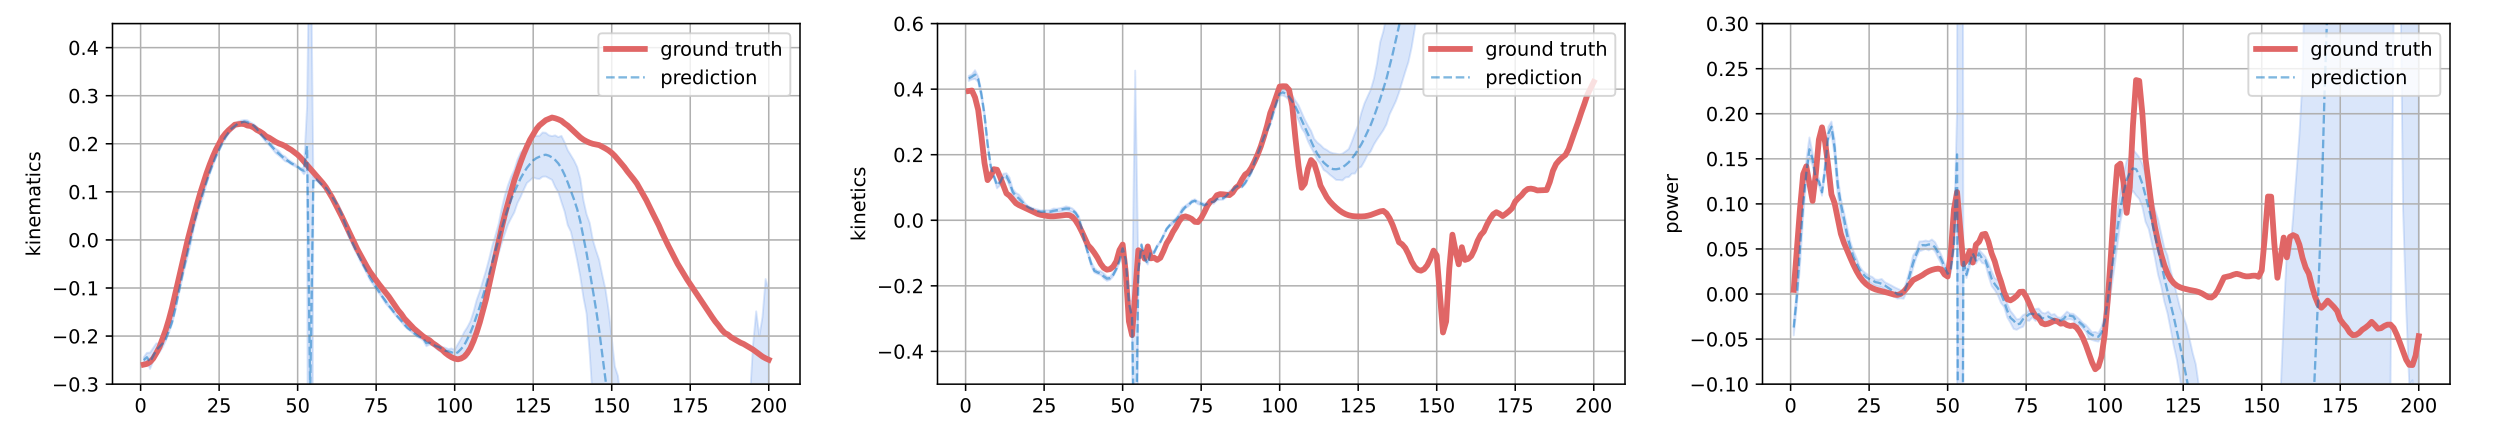 <?xml version="1.0" encoding="utf-8" standalone="no"?>
<!DOCTYPE svg PUBLIC "-//W3C//DTD SVG 1.1//EN"
  "http://www.w3.org/Graphics/SVG/1.1/DTD/svg11.dtd">
<!-- Created with matplotlib (https://matplotlib.org/) -->
<svg height="221.76pt" version="1.1" viewBox="0 0 1291.68 221.76" width="1291.68pt" xmlns="http://www.w3.org/2000/svg" xmlns:xlink="http://www.w3.org/1999/xlink">
 <defs>
  <style type="text/css">*{stroke-linecap:butt;stroke-linejoin:round;}</style>
 </defs>
 <g id="figure_1">
  <g id="patch_1">
   <path d="M 0 221.76 
L 1291.68 221.76 
L 1291.68 0 
L 0 0 
z
" style="fill:#ffffff;"/>
  </g>
  <g id="axes_1">
   <g id="patch_2">
    <path d="M 58.126 198.475 
L 413.338 198.475 
L 413.338 12.197 
L 58.126 12.197 
z
" style="fill:#ffffff;"/>
   </g>
   <g id="PolyCollection_1">
    <path clip-path="url(#p92c5207ba6)" d="M 74.272 184.578 
L 74.272 188.157 
L 75.894 186.249 
L 77.517 190.605 
L 79.14 186.698 
L 80.762 183.395 
L 82.385 182.174 
L 84.008 179.498 
L 85.631 176.184 
L 87.253 171.915 
L 88.876 167.451 
L 90.499 161.035 
L 92.121 153.257 
L 93.744 146.068 
L 95.367 138.796 
L 96.99 132.561 
L 98.612 125.774 
L 100.235 117.614 
L 101.858 111.677 
L 103.48 105.904 
L 105.103 101.301 
L 106.726 94.954 
L 108.349 90.06 
L 109.971 85.761 
L 111.594 81.455 
L 113.217 78.046 
L 114.839 74.649 
L 116.462 71.653 
L 118.085 69.266 
L 119.708 67.354 
L 121.33 66.054 
L 122.953 64.795 
L 124.576 64.324 
L 126.198 63.655 
L 127.821 63.953 
L 129.444 65.046 
L 131.067 65.845 
L 132.689 67.322 
L 134.312 69.516 
L 135.935 71.478 
L 137.557 73.572 
L 139.18 75.207 
L 140.803 77.121 
L 142.426 79.169 
L 144.048 80.38 
L 145.671 81.817 
L 147.294 83.341 
L 148.916 83.906 
L 150.539 85.003 
L 152.162 85.878 
L 153.785 86.748 
L 155.407 87.861 
L 157.03 90.067 
L 158.653 88.092 
L 160.275 774.845 
L 161.898 93.574 
L 163.521 93.242 
L 165.144 94.936 
L 166.766 96.524 
L 168.389 97.855 
L 170.012 99.916 
L 171.634 102.468 
L 173.257 104.99 
L 174.88 108.25 
L 176.503 112.165 
L 178.125 117.006 
L 179.748 121.59 
L 181.371 125.1 
L 182.993 128.747 
L 184.616 131.715 
L 186.239 135.269 
L 187.862 138.097 
L 189.484 141.238 
L 191.107 144.688 
L 192.73 146.885 
L 194.352 149.981 
L 195.975 151.687 
L 197.598 154.144 
L 199.221 156.848 
L 200.843 158.605 
L 202.466 160.69 
L 204.089 162.642 
L 205.711 164.536 
L 207.334 166.296 
L 208.957 168.444 
L 210.58 170.006 
L 212.202 171.239 
L 213.825 172.714 
L 215.448 174.143 
L 217.07 174.77 
L 218.693 175.94 
L 220.316 178.859 
L 221.939 178.075 
L 223.561 178.562 
L 225.184 179.846 
L 226.807 181.177 
L 228.429 181.822 
L 230.052 182.412 
L 231.675 183.107 
L 233.298 183.695 
L 234.92 184.913 
L 236.543 185.958 
L 238.166 184.82 
L 239.788 185.106 
L 241.411 184.592 
L 243.034 179.698 
L 244.657 176.65 
L 246.279 170.606 
L 247.902 164.367 
L 249.525 160.448 
L 251.147 154.507 
L 252.77 147.645 
L 254.393 142.082 
L 256.016 136.761 
L 257.638 130.874 
L 259.261 125.492 
L 260.884 120.663 
L 262.506 115.918 
L 264.129 112.737 
L 265.752 109.705 
L 267.375 104.95 
L 268.997 101.731 
L 270.62 97.994 
L 272.243 94.542 
L 273.865 93.236 
L 275.488 91.699 
L 277.111 92.292 
L 278.734 92.485 
L 280.356 91.29 
L 281.979 91.206 
L 283.602 92.048 
L 285.224 92.935 
L 286.847 96.587 
L 288.47 99.269 
L 290.093 104.43 
L 291.715 109.262 
L 293.338 116.317 
L 294.961 119.686 
L 296.583 126.762 
L 298.206 134.415 
L 299.829 142.965 
L 301.451 153.734 
L 303.074 162.099 
L 304.697 182.695 
L 306.32 207.367 
L 307.942 210.373 
L 309.565 226.382 
L 311.188 249.962 
L 312.81 273.062 
L 314.433 288.868 
L 316.056 312.485 
L 317.679 338.902 
L 319.301 351.337 
L 320.924 380.251 
L 322.547 398.971 
L 324.169 419.156 
L 325.792 438.488 
L 327.415 467.357 
L 329.038 475.45 
L 330.66 524.659 
L 332.283 578.403 
L 333.906 600.402 
L 335.528 642.905 
L 337.151 690.495 
L 338.774 749.587 
L 340.397 855.585 
L 342.019 904.494 
L 343.642 982.484 
L 345.265 1040.734 
L 346.887 1127.645 
L 348.51 1136.264 
L 350.133 1199.628 
L 351.756 1220.86 
L 353.378 1287.969 
L 355.001 1280.473 
L 356.624 1273.813 
L 358.246 1268.299 
L 359.869 1257.503 
L 361.492 1247.758 
L 363.115 1303.615 
L 364.737 1431.06 
L 366.36 1438.827 
L 367.983 1499.467 
L 369.605 1491.213 
L 371.228 1473.698 
L 372.851 1528.785 
L 374.474 1548.832 
L 376.096 1645.528 
L 377.719 1645.17 
L 379.342 1615.433 
L 380.964 1492.727 
L 382.587 1393.982 
L 384.21 1386.578 
L 385.833 1375.254 
L 387.455 1565.934 
L 389.078 1626.369 
L 390.701 1433.973 
L 392.323 1594.056 
L 393.946 1731.328 
L 395.569 1911.757 
L 397.192 1863.31 
L 397.192 150.054 
L 397.192 150.054 
L 395.569 144.176 
L 393.946 163.852 
L 392.323 173.663 
L 390.701 160.864 
L 389.078 178.244 
L 387.455 205.893 
L 385.833 223.89 
L 384.21 228.596 
L 382.587 234.643 
L 380.964 231.084 
L 379.342 217.727 
L 377.719 260.578 
L 376.096 250.476 
L 374.474 258.412 
L 372.851 289.656 
L 371.228 305.571 
L 369.605 304.017 
L 367.983 333.913 
L 366.36 353.029 
L 364.737 355.105 
L 363.115 360.943 
L 361.492 365.011 
L 359.869 361.444 
L 358.246 359.866 
L 356.624 364.34 
L 355.001 362.504 
L 353.378 355.443 
L 351.756 339.21 
L 350.133 350.379 
L 348.51 327.623 
L 346.887 342.955 
L 345.265 344.204 
L 343.642 362.366 
L 342.019 374.276 
L 340.397 365.73 
L 338.774 337.592 
L 337.151 353.791 
L 335.528 353.411 
L 333.906 344.586 
L 332.283 315.135 
L 330.66 302.016 
L 329.038 285.642 
L 327.415 270.214 
L 325.792 257.052 
L 324.169 233.452 
L 322.547 220.11 
L 320.924 209.284 
L 319.301 194.318 
L 317.679 189.323 
L 316.056 174.504 
L 314.433 160.121 
L 312.81 149.372 
L 311.188 142.103 
L 309.565 134.231 
L 307.942 129.447 
L 306.32 124.039 
L 304.697 115.222 
L 303.074 110.743 
L 301.451 103.497 
L 299.829 92.256 
L 298.206 86.288 
L 296.583 82.898 
L 294.961 80.208 
L 293.338 77.579 
L 291.715 73.502 
L 290.093 70.215 
L 288.47 70.857 
L 286.847 69.933 
L 285.224 70.334 
L 283.602 69.915 
L 281.979 68.61 
L 280.356 68.448 
L 278.734 70.164 
L 277.111 70.193 
L 275.488 70.442 
L 273.865 72.112 
L 272.243 73.83 
L 270.62 76.888 
L 268.997 78.87 
L 267.375 82.471 
L 265.752 87.744 
L 264.129 91.193 
L 262.506 95.608 
L 260.884 100.861 
L 259.261 107.664 
L 257.638 115.711 
L 256.016 121.466 
L 254.393 126.907 
L 252.77 133.557 
L 251.147 139.642 
L 249.525 145.034 
L 247.902 150.474 
L 246.279 155.008 
L 244.657 161.059 
L 243.034 166.039 
L 241.411 169.155 
L 239.788 171.65 
L 238.166 175.049 
L 236.543 177.846 
L 234.92 180.706 
L 233.298 180.045 
L 231.675 180.355 
L 230.052 179.687 
L 228.429 179.258 
L 226.807 178.191 
L 225.184 177.393 
L 223.561 177.069 
L 221.939 176.256 
L 220.316 176.507 
L 218.693 173.828 
L 217.07 173.754 
L 215.448 172.74 
L 213.825 171.349 
L 212.202 170.013 
L 210.58 168.904 
L 208.957 166.67 
L 207.334 164.772 
L 205.711 163.415 
L 204.089 161.53 
L 202.466 159.133 
L 200.843 157.247 
L 199.221 154.658 
L 197.598 152.599 
L 195.975 149.481 
L 194.352 147.429 
L 192.73 145.08 
L 191.107 141.718 
L 189.484 139.032 
L 187.862 136.162 
L 186.239 132.642 
L 184.616 128.76 
L 182.993 125.603 
L 181.371 122.361 
L 179.748 117.423 
L 178.125 113.705 
L 176.503 109.38 
L 174.88 105.615 
L 173.257 103.608 
L 171.634 100.942 
L 170.012 98.522 
L 168.389 96.509 
L 166.766 95.205 
L 165.144 93.439 
L 163.521 92.047 
L 161.898 91.647 
L 160.275 -63.337 
L 158.653 55.343 
L 157.03 86.655 
L 155.407 86.868 
L 153.785 85.748 
L 152.162 84.475 
L 150.539 83.496 
L 148.916 82.456 
L 147.294 80.839 
L 145.671 79.981 
L 144.048 77.908 
L 142.426 76.845 
L 140.803 75.184 
L 139.18 73.183 
L 137.557 71.901 
L 135.935 68.996 
L 134.312 67.932 
L 132.689 65.436 
L 131.067 64.094 
L 129.444 63.272 
L 127.821 62.121 
L 126.198 61.98 
L 124.576 62.321 
L 122.953 62.821 
L 121.33 64.28 
L 119.708 65.459 
L 118.085 67.592 
L 116.462 70.146 
L 114.839 72.844 
L 113.217 76.319 
L 111.594 79.389 
L 109.971 83.36 
L 108.349 87.856 
L 106.726 92.698 
L 105.103 97.335 
L 103.48 101.402 
L 101.858 107.467 
L 100.235 112.657 
L 98.612 120.54 
L 96.99 127.218 
L 95.367 133.661 
L 93.744 142.523 
L 92.121 149.714 
L 90.499 158.354 
L 88.876 165.193 
L 87.253 170.364 
L 85.631 174.235 
L 84.008 175.851 
L 82.385 177.374 
L 80.762 177.442 
L 79.14 179.824 
L 77.517 182.206 
L 75.894 182.292 
L 74.272 184.578 
z
" style="fill:#4a86e8;fill-opacity:0.2;stroke:#4a86e8;stroke-opacity:0.2;"/>
   </g>
   <g id="matplotlib.axis_1">
    <g id="xtick_1">
     <g id="line2d_1">
      <path clip-path="url(#p92c5207ba6)" d="M 72.649 198.475 
L 72.649 12.197 
" style="fill:none;stroke:#b0b0b0;stroke-linecap:square;stroke-width:0.8;"/>
     </g>
     <g id="line2d_2">
      <defs>
       <path d="M 0 0 
L 0 3.5 
" id="m6730dc65c1" style="stroke:#000000;stroke-width:0.8;"/>
      </defs>
      <g>
       <use style="stroke:#000000;stroke-width:0.8;" x="72.649" xlink:href="#m6730dc65c1" y="198.475"/>
      </g>
     </g>
     <g id="text_1">
      <!-- 0 -->
      <g transform="translate(69.468 213.074)scale(0.1 -0.1)">
       <defs>
        <path d="M 31.781 66.406 
Q 24.172 66.406 20.328 58.906 
Q 16.5 51.422 16.5 36.375 
Q 16.5 21.391 20.328 13.891 
Q 24.172 6.391 31.781 6.391 
Q 39.453 6.391 43.281 13.891 
Q 47.125 21.391 47.125 36.375 
Q 47.125 51.422 43.281 58.906 
Q 39.453 66.406 31.781 66.406 
z
M 31.781 74.219 
Q 44.047 74.219 50.516 64.516 
Q 56.984 54.828 56.984 36.375 
Q 56.984 17.969 50.516 8.266 
Q 44.047 -1.422 31.781 -1.422 
Q 19.531 -1.422 13.062 8.266 
Q 6.594 17.969 6.594 36.375 
Q 6.594 54.828 13.062 64.516 
Q 19.531 74.219 31.781 74.219 
z
" id="DejaVuSans-48"/>
       </defs>
       <use xlink:href="#DejaVuSans-48"/>
      </g>
     </g>
    </g>
    <g id="xtick_2">
     <g id="line2d_3">
      <path clip-path="url(#p92c5207ba6)" d="M 113.217 198.475 
L 113.217 12.197 
" style="fill:none;stroke:#b0b0b0;stroke-linecap:square;stroke-width:0.8;"/>
     </g>
     <g id="line2d_4">
      <g>
       <use style="stroke:#000000;stroke-width:0.8;" x="113.217" xlink:href="#m6730dc65c1" y="198.475"/>
      </g>
     </g>
     <g id="text_2">
      <!-- 25 -->
      <g transform="translate(106.854 213.074)scale(0.1 -0.1)">
       <defs>
        <path d="M 19.188 8.297 
L 53.609 8.297 
L 53.609 0 
L 7.328 0 
L 7.328 8.297 
Q 12.938 14.109 22.625 23.891 
Q 32.328 33.688 34.812 36.531 
Q 39.547 41.844 41.422 45.531 
Q 43.312 49.219 43.312 52.781 
Q 43.312 58.594 39.234 62.25 
Q 35.156 65.922 28.609 65.922 
Q 23.969 65.922 18.812 64.312 
Q 13.672 62.703 7.812 59.422 
L 7.812 69.391 
Q 13.766 71.781 18.938 73 
Q 24.125 74.219 28.422 74.219 
Q 39.75 74.219 46.484 68.547 
Q 53.219 62.891 53.219 53.422 
Q 53.219 48.922 51.531 44.891 
Q 49.859 40.875 45.406 35.406 
Q 44.188 33.984 37.641 27.219 
Q 31.109 20.453 19.188 8.297 
z
" id="DejaVuSans-50"/>
        <path d="M 10.797 72.906 
L 49.516 72.906 
L 49.516 64.594 
L 19.828 64.594 
L 19.828 46.734 
Q 21.969 47.469 24.109 47.828 
Q 26.266 48.188 28.422 48.188 
Q 40.625 48.188 47.75 41.5 
Q 54.891 34.812 54.891 23.391 
Q 54.891 11.625 47.562 5.094 
Q 40.234 -1.422 26.906 -1.422 
Q 22.312 -1.422 17.547 -0.641 
Q 12.797 0.141 7.719 1.703 
L 7.719 11.625 
Q 12.109 9.234 16.797 8.062 
Q 21.484 6.891 26.703 6.891 
Q 35.156 6.891 40.078 11.328 
Q 45.016 15.766 45.016 23.391 
Q 45.016 31 40.078 35.438 
Q 35.156 39.891 26.703 39.891 
Q 22.75 39.891 18.812 39.016 
Q 14.891 38.141 10.797 36.281 
z
" id="DejaVuSans-53"/>
       </defs>
       <use xlink:href="#DejaVuSans-50"/>
       <use x="63.623" xlink:href="#DejaVuSans-53"/>
      </g>
     </g>
    </g>
    <g id="xtick_3">
     <g id="line2d_5">
      <path clip-path="url(#p92c5207ba6)" d="M 153.785 198.475 
L 153.785 12.197 
" style="fill:none;stroke:#b0b0b0;stroke-linecap:square;stroke-width:0.8;"/>
     </g>
     <g id="line2d_6">
      <g>
       <use style="stroke:#000000;stroke-width:0.8;" x="153.785" xlink:href="#m6730dc65c1" y="198.475"/>
      </g>
     </g>
     <g id="text_3">
      <!-- 50 -->
      <g transform="translate(147.422 213.074)scale(0.1 -0.1)">
       <use xlink:href="#DejaVuSans-53"/>
       <use x="63.623" xlink:href="#DejaVuSans-48"/>
      </g>
     </g>
    </g>
    <g id="xtick_4">
     <g id="line2d_7">
      <path clip-path="url(#p92c5207ba6)" d="M 194.352 198.475 
L 194.352 12.197 
" style="fill:none;stroke:#b0b0b0;stroke-linecap:square;stroke-width:0.8;"/>
     </g>
     <g id="line2d_8">
      <g>
       <use style="stroke:#000000;stroke-width:0.8;" x="194.352" xlink:href="#m6730dc65c1" y="198.475"/>
      </g>
     </g>
     <g id="text_4">
      <!-- 75 -->
      <g transform="translate(187.99 213.074)scale(0.1 -0.1)">
       <defs>
        <path d="M 8.203 72.906 
L 55.078 72.906 
L 55.078 68.703 
L 28.609 0 
L 18.312 0 
L 43.219 64.594 
L 8.203 64.594 
z
" id="DejaVuSans-55"/>
       </defs>
       <use xlink:href="#DejaVuSans-55"/>
       <use x="63.623" xlink:href="#DejaVuSans-53"/>
      </g>
     </g>
    </g>
    <g id="xtick_5">
     <g id="line2d_9">
      <path clip-path="url(#p92c5207ba6)" d="M 234.92 198.475 
L 234.92 12.197 
" style="fill:none;stroke:#b0b0b0;stroke-linecap:square;stroke-width:0.8;"/>
     </g>
     <g id="line2d_10">
      <g>
       <use style="stroke:#000000;stroke-width:0.8;" x="234.92" xlink:href="#m6730dc65c1" y="198.475"/>
      </g>
     </g>
     <g id="text_5">
      <!-- 100 -->
      <g transform="translate(225.376 213.074)scale(0.1 -0.1)">
       <defs>
        <path d="M 12.406 8.297 
L 28.516 8.297 
L 28.516 63.922 
L 10.984 60.406 
L 10.984 69.391 
L 28.422 72.906 
L 38.281 72.906 
L 38.281 8.297 
L 54.391 8.297 
L 54.391 0 
L 12.406 0 
z
" id="DejaVuSans-49"/>
       </defs>
       <use xlink:href="#DejaVuSans-49"/>
       <use x="63.623" xlink:href="#DejaVuSans-48"/>
       <use x="127.246" xlink:href="#DejaVuSans-48"/>
      </g>
     </g>
    </g>
    <g id="xtick_6">
     <g id="line2d_11">
      <path clip-path="url(#p92c5207ba6)" d="M 275.488 198.475 
L 275.488 12.197 
" style="fill:none;stroke:#b0b0b0;stroke-linecap:square;stroke-width:0.8;"/>
     </g>
     <g id="line2d_12">
      <g>
       <use style="stroke:#000000;stroke-width:0.8;" x="275.488" xlink:href="#m6730dc65c1" y="198.475"/>
      </g>
     </g>
     <g id="text_6">
      <!-- 125 -->
      <g transform="translate(265.944 213.074)scale(0.1 -0.1)">
       <use xlink:href="#DejaVuSans-49"/>
       <use x="63.623" xlink:href="#DejaVuSans-50"/>
       <use x="127.246" xlink:href="#DejaVuSans-53"/>
      </g>
     </g>
    </g>
    <g id="xtick_7">
     <g id="line2d_13">
      <path clip-path="url(#p92c5207ba6)" d="M 316.056 198.475 
L 316.056 12.197 
" style="fill:none;stroke:#b0b0b0;stroke-linecap:square;stroke-width:0.8;"/>
     </g>
     <g id="line2d_14">
      <g>
       <use style="stroke:#000000;stroke-width:0.8;" x="316.056" xlink:href="#m6730dc65c1" y="198.475"/>
      </g>
     </g>
     <g id="text_7">
      <!-- 150 -->
      <g transform="translate(306.512 213.074)scale(0.1 -0.1)">
       <use xlink:href="#DejaVuSans-49"/>
       <use x="63.623" xlink:href="#DejaVuSans-53"/>
       <use x="127.246" xlink:href="#DejaVuSans-48"/>
      </g>
     </g>
    </g>
    <g id="xtick_8">
     <g id="line2d_15">
      <path clip-path="url(#p92c5207ba6)" d="M 356.624 198.475 
L 356.624 12.197 
" style="fill:none;stroke:#b0b0b0;stroke-linecap:square;stroke-width:0.8;"/>
     </g>
     <g id="line2d_16">
      <g>
       <use style="stroke:#000000;stroke-width:0.8;" x="356.624" xlink:href="#m6730dc65c1" y="198.475"/>
      </g>
     </g>
     <g id="text_8">
      <!-- 175 -->
      <g transform="translate(347.08 213.074)scale(0.1 -0.1)">
       <use xlink:href="#DejaVuSans-49"/>
       <use x="63.623" xlink:href="#DejaVuSans-55"/>
       <use x="127.246" xlink:href="#DejaVuSans-53"/>
      </g>
     </g>
    </g>
    <g id="xtick_9">
     <g id="line2d_17">
      <path clip-path="url(#p92c5207ba6)" d="M 397.192 198.475 
L 397.192 12.197 
" style="fill:none;stroke:#b0b0b0;stroke-linecap:square;stroke-width:0.8;"/>
     </g>
     <g id="line2d_18">
      <g>
       <use style="stroke:#000000;stroke-width:0.8;" x="397.192" xlink:href="#m6730dc65c1" y="198.475"/>
      </g>
     </g>
     <g id="text_9">
      <!-- 200 -->
      <g transform="translate(387.648 213.074)scale(0.1 -0.1)">
       <use xlink:href="#DejaVuSans-50"/>
       <use x="63.623" xlink:href="#DejaVuSans-48"/>
       <use x="127.246" xlink:href="#DejaVuSans-48"/>
      </g>
     </g>
    </g>
   </g>
   <g id="matplotlib.axis_2">
    <g id="ytick_1">
     <g id="line2d_19">
      <path clip-path="url(#p92c5207ba6)" d="M 58.126 198.475 
L 413.338 198.475 
" style="fill:none;stroke:#b0b0b0;stroke-linecap:square;stroke-width:0.8;"/>
     </g>
     <g id="line2d_20">
      <defs>
       <path d="M 0 0 
L -3.5 0 
" id="mb1c2156c1e" style="stroke:#000000;stroke-width:0.8;"/>
      </defs>
      <g>
       <use style="stroke:#000000;stroke-width:0.8;" x="58.126" xlink:href="#mb1c2156c1e" y="198.475"/>
      </g>
     </g>
     <g id="text_10">
      <!-- −0.3 -->
      <g transform="translate(26.843 202.274)scale(0.1 -0.1)">
       <defs>
        <path d="M 10.594 35.5 
L 73.188 35.5 
L 73.188 27.203 
L 10.594 27.203 
z
" id="DejaVuSans-8722"/>
        <path d="M 10.688 12.406 
L 21 12.406 
L 21 0 
L 10.688 0 
z
" id="DejaVuSans-46"/>
        <path d="M 40.578 39.312 
Q 47.656 37.797 51.625 33 
Q 55.609 28.219 55.609 21.188 
Q 55.609 10.406 48.188 4.484 
Q 40.766 -1.422 27.094 -1.422 
Q 22.516 -1.422 17.656 -0.516 
Q 12.797 0.391 7.625 2.203 
L 7.625 11.719 
Q 11.719 9.328 16.594 8.109 
Q 21.484 6.891 26.812 6.891 
Q 36.078 6.891 40.938 10.547 
Q 45.797 14.203 45.797 21.188 
Q 45.797 27.641 41.281 31.266 
Q 36.766 34.906 28.719 34.906 
L 20.219 34.906 
L 20.219 43.016 
L 29.109 43.016 
Q 36.375 43.016 40.234 45.922 
Q 44.094 48.828 44.094 54.297 
Q 44.094 59.906 40.109 62.906 
Q 36.141 65.922 28.719 65.922 
Q 24.656 65.922 20.016 65.031 
Q 15.375 64.156 9.812 62.312 
L 9.812 71.094 
Q 15.438 72.656 20.344 73.438 
Q 25.25 74.219 29.594 74.219 
Q 40.828 74.219 47.359 69.109 
Q 53.906 64.016 53.906 55.328 
Q 53.906 49.266 50.438 45.094 
Q 46.969 40.922 40.578 39.312 
z
" id="DejaVuSans-51"/>
       </defs>
       <use xlink:href="#DejaVuSans-8722"/>
       <use x="83.789" xlink:href="#DejaVuSans-48"/>
       <use x="147.412" xlink:href="#DejaVuSans-46"/>
       <use x="179.199" xlink:href="#DejaVuSans-51"/>
      </g>
     </g>
    </g>
    <g id="ytick_2">
     <g id="line2d_21">
      <path clip-path="url(#p92c5207ba6)" d="M 58.126 173.638 
L 413.338 173.638 
" style="fill:none;stroke:#b0b0b0;stroke-linecap:square;stroke-width:0.8;"/>
     </g>
     <g id="line2d_22">
      <g>
       <use style="stroke:#000000;stroke-width:0.8;" x="58.126" xlink:href="#mb1c2156c1e" y="173.638"/>
      </g>
     </g>
     <g id="text_11">
      <!-- −0.2 -->
      <g transform="translate(26.843 177.437)scale(0.1 -0.1)">
       <use xlink:href="#DejaVuSans-8722"/>
       <use x="83.789" xlink:href="#DejaVuSans-48"/>
       <use x="147.412" xlink:href="#DejaVuSans-46"/>
       <use x="179.199" xlink:href="#DejaVuSans-50"/>
      </g>
     </g>
    </g>
    <g id="ytick_3">
     <g id="line2d_23">
      <path clip-path="url(#p92c5207ba6)" d="M 58.126 148.801 
L 413.338 148.801 
" style="fill:none;stroke:#b0b0b0;stroke-linecap:square;stroke-width:0.8;"/>
     </g>
     <g id="line2d_24">
      <g>
       <use style="stroke:#000000;stroke-width:0.8;" x="58.126" xlink:href="#mb1c2156c1e" y="148.801"/>
      </g>
     </g>
     <g id="text_12">
      <!-- −0.1 -->
      <g transform="translate(26.843 152.6)scale(0.1 -0.1)">
       <use xlink:href="#DejaVuSans-8722"/>
       <use x="83.789" xlink:href="#DejaVuSans-48"/>
       <use x="147.412" xlink:href="#DejaVuSans-46"/>
       <use x="179.199" xlink:href="#DejaVuSans-49"/>
      </g>
     </g>
    </g>
    <g id="ytick_4">
     <g id="line2d_25">
      <path clip-path="url(#p92c5207ba6)" d="M 58.126 123.964 
L 413.338 123.964 
" style="fill:none;stroke:#b0b0b0;stroke-linecap:square;stroke-width:0.8;"/>
     </g>
     <g id="line2d_26">
      <g>
       <use style="stroke:#000000;stroke-width:0.8;" x="58.126" xlink:href="#mb1c2156c1e" y="123.964"/>
      </g>
     </g>
     <g id="text_13">
      <!-- 0.0 -->
      <g transform="translate(35.222 127.763)scale(0.1 -0.1)">
       <use xlink:href="#DejaVuSans-48"/>
       <use x="63.623" xlink:href="#DejaVuSans-46"/>
       <use x="95.41" xlink:href="#DejaVuSans-48"/>
      </g>
     </g>
    </g>
    <g id="ytick_5">
     <g id="line2d_27">
      <path clip-path="url(#p92c5207ba6)" d="M 58.126 99.127 
L 413.338 99.127 
" style="fill:none;stroke:#b0b0b0;stroke-linecap:square;stroke-width:0.8;"/>
     </g>
     <g id="line2d_28">
      <g>
       <use style="stroke:#000000;stroke-width:0.8;" x="58.126" xlink:href="#mb1c2156c1e" y="99.127"/>
      </g>
     </g>
     <g id="text_14">
      <!-- 0.1 -->
      <g transform="translate(35.222 102.926)scale(0.1 -0.1)">
       <use xlink:href="#DejaVuSans-48"/>
       <use x="63.623" xlink:href="#DejaVuSans-46"/>
       <use x="95.41" xlink:href="#DejaVuSans-49"/>
      </g>
     </g>
    </g>
    <g id="ytick_6">
     <g id="line2d_29">
      <path clip-path="url(#p92c5207ba6)" d="M 58.126 74.29 
L 413.338 74.29 
" style="fill:none;stroke:#b0b0b0;stroke-linecap:square;stroke-width:0.8;"/>
     </g>
     <g id="line2d_30">
      <g>
       <use style="stroke:#000000;stroke-width:0.8;" x="58.126" xlink:href="#mb1c2156c1e" y="74.29"/>
      </g>
     </g>
     <g id="text_15">
      <!-- 0.2 -->
      <g transform="translate(35.222 78.089)scale(0.1 -0.1)">
       <use xlink:href="#DejaVuSans-48"/>
       <use x="63.623" xlink:href="#DejaVuSans-46"/>
       <use x="95.41" xlink:href="#DejaVuSans-50"/>
      </g>
     </g>
    </g>
    <g id="ytick_7">
     <g id="line2d_31">
      <path clip-path="url(#p92c5207ba6)" d="M 58.126 49.452 
L 413.338 49.452 
" style="fill:none;stroke:#b0b0b0;stroke-linecap:square;stroke-width:0.8;"/>
     </g>
     <g id="line2d_32">
      <g>
       <use style="stroke:#000000;stroke-width:0.8;" x="58.126" xlink:href="#mb1c2156c1e" y="49.452"/>
      </g>
     </g>
     <g id="text_16">
      <!-- 0.3 -->
      <g transform="translate(35.222 53.252)scale(0.1 -0.1)">
       <use xlink:href="#DejaVuSans-48"/>
       <use x="63.623" xlink:href="#DejaVuSans-46"/>
       <use x="95.41" xlink:href="#DejaVuSans-51"/>
      </g>
     </g>
    </g>
    <g id="ytick_8">
     <g id="line2d_33">
      <path clip-path="url(#p92c5207ba6)" d="M 58.126 24.615 
L 413.338 24.615 
" style="fill:none;stroke:#b0b0b0;stroke-linecap:square;stroke-width:0.8;"/>
     </g>
     <g id="line2d_34">
      <g>
       <use style="stroke:#000000;stroke-width:0.8;" x="58.126" xlink:href="#mb1c2156c1e" y="24.615"/>
      </g>
     </g>
     <g id="text_17">
      <!-- 0.4 -->
      <g transform="translate(35.222 28.415)scale(0.1 -0.1)">
       <defs>
        <path d="M 37.797 64.312 
L 12.891 25.391 
L 37.797 25.391 
z
M 35.203 72.906 
L 47.609 72.906 
L 47.609 25.391 
L 58.016 25.391 
L 58.016 17.188 
L 47.609 17.188 
L 47.609 0 
L 37.797 0 
L 37.797 17.188 
L 4.891 17.188 
L 4.891 26.703 
z
" id="DejaVuSans-52"/>
       </defs>
       <use xlink:href="#DejaVuSans-48"/>
       <use x="63.623" xlink:href="#DejaVuSans-46"/>
       <use x="95.41" xlink:href="#DejaVuSans-52"/>
      </g>
     </g>
    </g>
    <g id="text_18">
     <!-- kinematics -->
     <g transform="translate(20.763 132.503)rotate(-90)scale(0.1 -0.1)">
      <defs>
       <path d="M 9.078 75.984 
L 18.109 75.984 
L 18.109 31.109 
L 44.922 54.688 
L 56.391 54.688 
L 27.391 29.109 
L 57.625 0 
L 45.906 0 
L 18.109 26.703 
L 18.109 0 
L 9.078 0 
z
" id="DejaVuSans-107"/>
       <path d="M 9.422 54.688 
L 18.406 54.688 
L 18.406 0 
L 9.422 0 
z
M 9.422 75.984 
L 18.406 75.984 
L 18.406 64.594 
L 9.422 64.594 
z
" id="DejaVuSans-105"/>
       <path d="M 54.891 33.016 
L 54.891 0 
L 45.906 0 
L 45.906 32.719 
Q 45.906 40.484 42.875 44.328 
Q 39.844 48.188 33.797 48.188 
Q 26.516 48.188 22.312 43.547 
Q 18.109 38.922 18.109 30.906 
L 18.109 0 
L 9.078 0 
L 9.078 54.688 
L 18.109 54.688 
L 18.109 46.188 
Q 21.344 51.125 25.703 53.562 
Q 30.078 56 35.797 56 
Q 45.219 56 50.047 50.172 
Q 54.891 44.344 54.891 33.016 
z
" id="DejaVuSans-110"/>
       <path d="M 56.203 29.594 
L 56.203 25.203 
L 14.891 25.203 
Q 15.484 15.922 20.484 11.062 
Q 25.484 6.203 34.422 6.203 
Q 39.594 6.203 44.453 7.469 
Q 49.312 8.734 54.109 11.281 
L 54.109 2.781 
Q 49.266 0.734 44.188 -0.344 
Q 39.109 -1.422 33.891 -1.422 
Q 20.797 -1.422 13.156 6.188 
Q 5.516 13.812 5.516 26.812 
Q 5.516 40.234 12.766 48.109 
Q 20.016 56 32.328 56 
Q 43.359 56 49.781 48.891 
Q 56.203 41.797 56.203 29.594 
z
M 47.219 32.234 
Q 47.125 39.594 43.094 43.984 
Q 39.062 48.391 32.422 48.391 
Q 24.906 48.391 20.391 44.141 
Q 15.875 39.891 15.188 32.172 
z
" id="DejaVuSans-101"/>
       <path d="M 52 44.188 
Q 55.375 50.25 60.062 53.125 
Q 64.75 56 71.094 56 
Q 79.641 56 84.281 50.016 
Q 88.922 44.047 88.922 33.016 
L 88.922 0 
L 79.891 0 
L 79.891 32.719 
Q 79.891 40.578 77.094 44.375 
Q 74.312 48.188 68.609 48.188 
Q 61.625 48.188 57.562 43.547 
Q 53.516 38.922 53.516 30.906 
L 53.516 0 
L 44.484 0 
L 44.484 32.719 
Q 44.484 40.625 41.703 44.406 
Q 38.922 48.188 33.109 48.188 
Q 26.219 48.188 22.156 43.531 
Q 18.109 38.875 18.109 30.906 
L 18.109 0 
L 9.078 0 
L 9.078 54.688 
L 18.109 54.688 
L 18.109 46.188 
Q 21.188 51.219 25.484 53.609 
Q 29.781 56 35.688 56 
Q 41.656 56 45.828 52.969 
Q 50 49.953 52 44.188 
z
" id="DejaVuSans-109"/>
       <path d="M 34.281 27.484 
Q 23.391 27.484 19.188 25 
Q 14.984 22.516 14.984 16.5 
Q 14.984 11.719 18.141 8.906 
Q 21.297 6.109 26.703 6.109 
Q 34.188 6.109 38.703 11.406 
Q 43.219 16.703 43.219 25.484 
L 43.219 27.484 
z
M 52.203 31.203 
L 52.203 0 
L 43.219 0 
L 43.219 8.297 
Q 40.141 3.328 35.547 0.953 
Q 30.953 -1.422 24.312 -1.422 
Q 15.922 -1.422 10.953 3.297 
Q 6 8.016 6 15.922 
Q 6 25.141 12.172 29.828 
Q 18.359 34.516 30.609 34.516 
L 43.219 34.516 
L 43.219 35.406 
Q 43.219 41.609 39.141 45 
Q 35.062 48.391 27.688 48.391 
Q 23 48.391 18.547 47.266 
Q 14.109 46.141 10.016 43.891 
L 10.016 52.203 
Q 14.938 54.109 19.578 55.047 
Q 24.219 56 28.609 56 
Q 40.484 56 46.344 49.844 
Q 52.203 43.703 52.203 31.203 
z
" id="DejaVuSans-97"/>
       <path d="M 18.312 70.219 
L 18.312 54.688 
L 36.812 54.688 
L 36.812 47.703 
L 18.312 47.703 
L 18.312 18.016 
Q 18.312 11.328 20.141 9.422 
Q 21.969 7.516 27.594 7.516 
L 36.812 7.516 
L 36.812 0 
L 27.594 0 
Q 17.188 0 13.234 3.875 
Q 9.281 7.766 9.281 18.016 
L 9.281 47.703 
L 2.688 47.703 
L 2.688 54.688 
L 9.281 54.688 
L 9.281 70.219 
z
" id="DejaVuSans-116"/>
       <path d="M 48.781 52.594 
L 48.781 44.188 
Q 44.969 46.297 41.141 47.344 
Q 37.312 48.391 33.406 48.391 
Q 24.656 48.391 19.812 42.844 
Q 14.984 37.312 14.984 27.297 
Q 14.984 17.281 19.812 11.734 
Q 24.656 6.203 33.406 6.203 
Q 37.312 6.203 41.141 7.25 
Q 44.969 8.297 48.781 10.406 
L 48.781 2.094 
Q 45.016 0.344 40.984 -0.531 
Q 36.969 -1.422 32.422 -1.422 
Q 20.062 -1.422 12.781 6.344 
Q 5.516 14.109 5.516 27.297 
Q 5.516 40.672 12.859 48.328 
Q 20.219 56 33.016 56 
Q 37.156 56 41.109 55.141 
Q 45.062 54.297 48.781 52.594 
z
" id="DejaVuSans-99"/>
       <path d="M 44.281 53.078 
L 44.281 44.578 
Q 40.484 46.531 36.375 47.5 
Q 32.281 48.484 27.875 48.484 
Q 21.188 48.484 17.844 46.438 
Q 14.5 44.391 14.5 40.281 
Q 14.5 37.156 16.891 35.375 
Q 19.281 33.594 26.516 31.984 
L 29.594 31.297 
Q 39.156 29.25 43.188 25.516 
Q 47.219 21.781 47.219 15.094 
Q 47.219 7.469 41.188 3.016 
Q 35.156 -1.422 24.609 -1.422 
Q 20.219 -1.422 15.453 -0.562 
Q 10.688 0.297 5.422 2 
L 5.422 11.281 
Q 10.406 8.688 15.234 7.391 
Q 20.062 6.109 24.812 6.109 
Q 31.156 6.109 34.562 8.281 
Q 37.984 10.453 37.984 14.406 
Q 37.984 18.062 35.516 20.016 
Q 33.062 21.969 24.703 23.781 
L 21.578 24.516 
Q 13.234 26.266 9.516 29.906 
Q 5.812 33.547 5.812 39.891 
Q 5.812 47.609 11.281 51.797 
Q 16.75 56 26.812 56 
Q 31.781 56 36.172 55.266 
Q 40.578 54.547 44.281 53.078 
z
" id="DejaVuSans-115"/>
      </defs>
      <use xlink:href="#DejaVuSans-107"/>
      <use x="57.91" xlink:href="#DejaVuSans-105"/>
      <use x="85.693" xlink:href="#DejaVuSans-110"/>
      <use x="149.072" xlink:href="#DejaVuSans-101"/>
      <use x="210.596" xlink:href="#DejaVuSans-109"/>
      <use x="308.008" xlink:href="#DejaVuSans-97"/>
      <use x="369.287" xlink:href="#DejaVuSans-116"/>
      <use x="408.496" xlink:href="#DejaVuSans-105"/>
      <use x="436.279" xlink:href="#DejaVuSans-99"/>
      <use x="491.26" xlink:href="#DejaVuSans-115"/>
     </g>
    </g>
   </g>
   <g id="line2d_35">
    <path clip-path="url(#p92c5207ba6)" d="M 74.272 188.371 
L 75.894 188.011 
L 77.517 187.032 
L 79.14 185.216 
L 80.762 182.457 
L 82.385 179.328 
L 85.631 170.465 
L 87.253 165.101 
L 88.876 159.017 
L 96.99 123.847 
L 100.235 111.484 
L 101.858 105.349 
L 103.48 99.677 
L 106.726 89.509 
L 108.349 85.007 
L 109.971 80.923 
L 111.594 77.261 
L 114.839 71.098 
L 116.462 69.006 
L 118.085 67.282 
L 121.33 64.42 
L 124.576 63.977 
L 126.198 64.111 
L 127.821 64.863 
L 129.444 65.103 
L 131.067 65.895 
L 132.689 67.133 
L 134.312 67.962 
L 135.935 69.036 
L 137.557 70.483 
L 139.18 71.235 
L 142.426 73.297 
L 144.048 74.102 
L 145.671 74.697 
L 147.294 75.471 
L 148.916 76.544 
L 150.539 77.474 
L 153.785 79.951 
L 155.407 81.57 
L 166.766 94.602 
L 168.389 96.746 
L 171.634 102.167 
L 176.503 111.704 
L 184.616 128.76 
L 189.484 137.646 
L 191.107 140.374 
L 195.975 147.075 
L 200.843 153.182 
L 205.711 160.304 
L 207.334 162.215 
L 208.957 164.598 
L 213.825 169.74 
L 218.693 173.862 
L 220.316 174.903 
L 221.939 175.807 
L 223.561 177.263 
L 225.184 178.33 
L 226.807 179.62 
L 228.429 180.73 
L 230.052 182.33 
L 231.675 183.572 
L 233.298 184.574 
L 234.92 185.292 
L 236.543 185.654 
L 238.166 185.247 
L 239.788 184.325 
L 241.411 182.486 
L 243.034 179.863 
L 244.657 176.17 
L 246.279 171.709 
L 247.902 166.556 
L 251.147 154.467 
L 259.261 117.39 
L 260.884 110.735 
L 264.129 98.822 
L 265.752 93.102 
L 268.997 83.785 
L 270.62 79.515 
L 272.243 75.675 
L 273.865 72.192 
L 277.111 66.74 
L 278.734 64.749 
L 281.979 62.094 
L 285.224 60.727 
L 286.847 61.107 
L 288.47 61.672 
L 290.093 62.413 
L 291.715 63.769 
L 293.338 64.913 
L 299.829 70.992 
L 301.451 72.161 
L 303.074 73.04 
L 304.697 73.777 
L 306.32 74.316 
L 309.565 74.971 
L 312.81 76.705 
L 314.433 77.711 
L 316.056 78.994 
L 317.679 80.567 
L 322.547 86.325 
L 324.169 88.558 
L 327.415 92.6 
L 329.038 94.794 
L 333.906 103.367 
L 337.151 109.98 
L 340.397 116.439 
L 342.019 120.17 
L 345.265 126.904 
L 350.133 136.361 
L 353.378 141.734 
L 355.001 144.422 
L 367.983 163.891 
L 369.605 166.193 
L 371.228 168.153 
L 372.851 170.351 
L 374.474 172.047 
L 376.096 172.853 
L 377.719 174.254 
L 382.587 177.034 
L 384.21 177.73 
L 389.078 180.628 
L 393.946 184.231 
L 395.569 185.128 
L 397.192 185.875 
L 397.192 185.875 
" style="fill:none;stroke:#e06666;stroke-linecap:square;stroke-width:3;"/>
   </g>
   <g id="line2d_36">
    <path clip-path="url(#p92c5207ba6)" d="M 74.272 186.071 
L 75.894 184.579 
L 77.517 187.002 
L 80.762 180.858 
L 84.008 177.487 
L 85.631 175.151 
L 87.253 171.044 
L 88.876 166.458 
L 90.499 159.689 
L 93.744 144.166 
L 96.99 129.903 
L 98.612 122.924 
L 100.235 115.329 
L 101.858 109.297 
L 105.103 98.926 
L 108.349 88.952 
L 109.971 84.602 
L 111.594 80.661 
L 114.839 73.914 
L 116.462 70.875 
L 118.085 68.433 
L 119.708 66.411 
L 122.953 63.847 
L 126.198 62.82 
L 127.821 63.147 
L 131.067 64.864 
L 132.689 66.551 
L 134.312 68.844 
L 142.426 77.921 
L 145.671 80.803 
L 147.294 82.222 
L 148.916 83.241 
L 150.539 84.419 
L 152.162 85.218 
L 153.785 86.186 
L 155.407 87.536 
L 157.03 88.223 
L 158.653 75.469 
L 160.275 201.823 
L 161.898 92.305 
L 163.521 92.715 
L 166.766 95.923 
L 168.389 97.101 
L 170.012 99.283 
L 173.257 104.228 
L 174.88 107.252 
L 176.503 110.674 
L 181.371 123.908 
L 187.862 137.257 
L 191.107 143.346 
L 194.352 148.522 
L 195.975 150.811 
L 197.598 153.352 
L 200.843 157.891 
L 202.466 159.841 
L 204.089 162.047 
L 208.957 167.632 
L 210.58 169.468 
L 212.202 170.651 
L 213.825 172.083 
L 215.448 173.252 
L 217.07 174.175 
L 218.693 174.854 
L 220.316 177.274 
L 221.939 177.075 
L 223.561 177.858 
L 225.184 178.837 
L 226.807 179.236 
L 228.429 180.328 
L 230.052 181.2 
L 231.675 181.518 
L 233.298 182.004 
L 234.92 182.838 
L 236.543 182.036 
L 238.166 180.385 
L 239.788 178.441 
L 241.411 175.332 
L 243.034 171.921 
L 244.657 167.852 
L 247.902 158.401 
L 251.147 147.481 
L 257.638 123.402 
L 260.884 112.393 
L 262.506 107.493 
L 264.129 103.059 
L 265.752 99.107 
L 268.997 92.121 
L 270.62 89.268 
L 272.243 86.715 
L 273.865 84.685 
L 275.488 82.91 
L 277.111 81.704 
L 280.356 80.224 
L 281.979 79.941 
L 283.602 80.432 
L 285.224 81.343 
L 286.847 82.652 
L 288.47 84.455 
L 290.093 86.956 
L 291.715 90.348 
L 293.338 94.307 
L 296.583 103.076 
L 298.206 108.044 
L 299.829 114.41 
L 303.074 130.849 
L 306.32 149.945 
L 307.942 159.766 
L 309.565 170.585 
L 314.433 208.544 
L 315.891 222.76 
L 315.891 222.76 
" style="fill:none;stroke:#0070c0;stroke-dasharray:4.44,1.92;stroke-dashoffset:0;stroke-opacity:0.5;stroke-width:1.2;"/>
   </g>
   <g id="patch_3">
    <path d="M 58.126 198.475 
L 58.126 12.197 
" style="fill:none;stroke:#000000;stroke-linecap:square;stroke-linejoin:miter;stroke-width:0.8;"/>
   </g>
   <g id="patch_4">
    <path d="M 413.338 198.475 
L 413.338 12.197 
" style="fill:none;stroke:#000000;stroke-linecap:square;stroke-linejoin:miter;stroke-width:0.8;"/>
   </g>
   <g id="patch_5">
    <path d="M 58.126 198.475 
L 413.338 198.475 
" style="fill:none;stroke:#000000;stroke-linecap:square;stroke-linejoin:miter;stroke-width:0.8;"/>
   </g>
   <g id="patch_6">
    <path d="M 58.126 12.197 
L 413.338 12.197 
" style="fill:none;stroke:#000000;stroke-linecap:square;stroke-linejoin:miter;stroke-width:0.8;"/>
   </g>
   <g id="legend_1">
    <g id="patch_7">
     <path d="M 311.156 49.553 
L 406.338 49.553 
Q 408.338 49.553 408.338 47.553 
L 408.338 19.197 
Q 408.338 17.197 406.338 17.197 
L 311.156 17.197 
Q 309.156 17.197 309.156 19.197 
L 309.156 47.553 
Q 309.156 49.553 311.156 49.553 
z
" style="fill:#ffffff;opacity:0.8;stroke:#cccccc;stroke-linejoin:miter;"/>
    </g>
    <g id="line2d_37">
     <path d="M 313.156 25.295 
L 333.156 25.295 
" style="fill:none;stroke:#e06666;stroke-linecap:square;stroke-width:3;"/>
    </g>
    <g id="line2d_38"/>
    <g id="text_19">
     <!-- ground truth -->
     <g transform="translate(341.156 28.795)scale(0.1 -0.1)">
      <defs>
       <path d="M 45.406 27.984 
Q 45.406 37.75 41.375 43.109 
Q 37.359 48.484 30.078 48.484 
Q 22.859 48.484 18.828 43.109 
Q 14.797 37.75 14.797 27.984 
Q 14.797 18.266 18.828 12.891 
Q 22.859 7.516 30.078 7.516 
Q 37.359 7.516 41.375 12.891 
Q 45.406 18.266 45.406 27.984 
z
M 54.391 6.781 
Q 54.391 -7.172 48.188 -13.984 
Q 42 -20.797 29.203 -20.797 
Q 24.469 -20.797 20.266 -20.094 
Q 16.062 -19.391 12.109 -17.922 
L 12.109 -9.188 
Q 16.062 -11.328 19.922 -12.344 
Q 23.781 -13.375 27.781 -13.375 
Q 36.625 -13.375 41.016 -8.766 
Q 45.406 -4.156 45.406 5.172 
L 45.406 9.625 
Q 42.625 4.781 38.281 2.391 
Q 33.938 0 27.875 0 
Q 17.828 0 11.672 7.656 
Q 5.516 15.328 5.516 27.984 
Q 5.516 40.672 11.672 48.328 
Q 17.828 56 27.875 56 
Q 33.938 56 38.281 53.609 
Q 42.625 51.219 45.406 46.391 
L 45.406 54.688 
L 54.391 54.688 
z
" id="DejaVuSans-103"/>
       <path d="M 41.109 46.297 
Q 39.594 47.172 37.812 47.578 
Q 36.031 48 33.891 48 
Q 26.266 48 22.188 43.047 
Q 18.109 38.094 18.109 28.812 
L 18.109 0 
L 9.078 0 
L 9.078 54.688 
L 18.109 54.688 
L 18.109 46.188 
Q 20.953 51.172 25.484 53.578 
Q 30.031 56 36.531 56 
Q 37.453 56 38.578 55.875 
Q 39.703 55.766 41.062 55.516 
z
" id="DejaVuSans-114"/>
       <path d="M 30.609 48.391 
Q 23.391 48.391 19.188 42.75 
Q 14.984 37.109 14.984 27.297 
Q 14.984 17.484 19.156 11.844 
Q 23.344 6.203 30.609 6.203 
Q 37.797 6.203 41.984 11.859 
Q 46.188 17.531 46.188 27.297 
Q 46.188 37.016 41.984 42.703 
Q 37.797 48.391 30.609 48.391 
z
M 30.609 56 
Q 42.328 56 49.016 48.375 
Q 55.719 40.766 55.719 27.297 
Q 55.719 13.875 49.016 6.219 
Q 42.328 -1.422 30.609 -1.422 
Q 18.844 -1.422 12.172 6.219 
Q 5.516 13.875 5.516 27.297 
Q 5.516 40.766 12.172 48.375 
Q 18.844 56 30.609 56 
z
" id="DejaVuSans-111"/>
       <path d="M 8.5 21.578 
L 8.5 54.688 
L 17.484 54.688 
L 17.484 21.922 
Q 17.484 14.156 20.5 10.266 
Q 23.531 6.391 29.594 6.391 
Q 36.859 6.391 41.078 11.031 
Q 45.312 15.672 45.312 23.688 
L 45.312 54.688 
L 54.297 54.688 
L 54.297 0 
L 45.312 0 
L 45.312 8.406 
Q 42.047 3.422 37.719 1 
Q 33.406 -1.422 27.688 -1.422 
Q 18.266 -1.422 13.375 4.438 
Q 8.5 10.297 8.5 21.578 
z
M 31.109 56 
z
" id="DejaVuSans-117"/>
       <path d="M 45.406 46.391 
L 45.406 75.984 
L 54.391 75.984 
L 54.391 0 
L 45.406 0 
L 45.406 8.203 
Q 42.578 3.328 38.25 0.953 
Q 33.938 -1.422 27.875 -1.422 
Q 17.969 -1.422 11.734 6.484 
Q 5.516 14.406 5.516 27.297 
Q 5.516 40.188 11.734 48.094 
Q 17.969 56 27.875 56 
Q 33.938 56 38.25 53.625 
Q 42.578 51.266 45.406 46.391 
z
M 14.797 27.297 
Q 14.797 17.391 18.875 11.75 
Q 22.953 6.109 30.078 6.109 
Q 37.203 6.109 41.297 11.75 
Q 45.406 17.391 45.406 27.297 
Q 45.406 37.203 41.297 42.844 
Q 37.203 48.484 30.078 48.484 
Q 22.953 48.484 18.875 42.844 
Q 14.797 37.203 14.797 27.297 
z
" id="DejaVuSans-100"/>
       <path id="DejaVuSans-32"/>
       <path d="M 54.891 33.016 
L 54.891 0 
L 45.906 0 
L 45.906 32.719 
Q 45.906 40.484 42.875 44.328 
Q 39.844 48.188 33.797 48.188 
Q 26.516 48.188 22.312 43.547 
Q 18.109 38.922 18.109 30.906 
L 18.109 0 
L 9.078 0 
L 9.078 75.984 
L 18.109 75.984 
L 18.109 46.188 
Q 21.344 51.125 25.703 53.562 
Q 30.078 56 35.797 56 
Q 45.219 56 50.047 50.172 
Q 54.891 44.344 54.891 33.016 
z
" id="DejaVuSans-104"/>
      </defs>
      <use xlink:href="#DejaVuSans-103"/>
      <use x="63.477" xlink:href="#DejaVuSans-114"/>
      <use x="102.34" xlink:href="#DejaVuSans-111"/>
      <use x="163.521" xlink:href="#DejaVuSans-117"/>
      <use x="226.9" xlink:href="#DejaVuSans-110"/>
      <use x="290.279" xlink:href="#DejaVuSans-100"/>
      <use x="353.756" xlink:href="#DejaVuSans-32"/>
      <use x="385.543" xlink:href="#DejaVuSans-116"/>
      <use x="424.752" xlink:href="#DejaVuSans-114"/>
      <use x="465.865" xlink:href="#DejaVuSans-117"/>
      <use x="529.244" xlink:href="#DejaVuSans-116"/>
      <use x="568.453" xlink:href="#DejaVuSans-104"/>
     </g>
    </g>
    <g id="line2d_39">
     <path d="M 313.156 39.973 
L 333.156 39.973 
" style="fill:none;stroke:#0070c0;stroke-dasharray:4.44,1.92;stroke-dashoffset:0;stroke-opacity:0.5;stroke-width:1.2;"/>
    </g>
    <g id="line2d_40"/>
    <g id="text_20">
     <!-- prediction -->
     <g transform="translate(341.156 43.473)scale(0.1 -0.1)">
      <defs>
       <path d="M 18.109 8.203 
L 18.109 -20.797 
L 9.078 -20.797 
L 9.078 54.688 
L 18.109 54.688 
L 18.109 46.391 
Q 20.953 51.266 25.266 53.625 
Q 29.594 56 35.594 56 
Q 45.562 56 51.781 48.094 
Q 58.016 40.188 58.016 27.297 
Q 58.016 14.406 51.781 6.484 
Q 45.562 -1.422 35.594 -1.422 
Q 29.594 -1.422 25.266 0.953 
Q 20.953 3.328 18.109 8.203 
z
M 48.688 27.297 
Q 48.688 37.203 44.609 42.844 
Q 40.531 48.484 33.406 48.484 
Q 26.266 48.484 22.188 42.844 
Q 18.109 37.203 18.109 27.297 
Q 18.109 17.391 22.188 11.75 
Q 26.266 6.109 33.406 6.109 
Q 40.531 6.109 44.609 11.75 
Q 48.688 17.391 48.688 27.297 
z
" id="DejaVuSans-112"/>
      </defs>
      <use xlink:href="#DejaVuSans-112"/>
      <use x="63.477" xlink:href="#DejaVuSans-114"/>
      <use x="102.34" xlink:href="#DejaVuSans-101"/>
      <use x="163.863" xlink:href="#DejaVuSans-100"/>
      <use x="227.34" xlink:href="#DejaVuSans-105"/>
      <use x="255.123" xlink:href="#DejaVuSans-99"/>
      <use x="310.104" xlink:href="#DejaVuSans-116"/>
      <use x="349.312" xlink:href="#DejaVuSans-105"/>
      <use x="377.096" xlink:href="#DejaVuSans-111"/>
      <use x="438.277" xlink:href="#DejaVuSans-110"/>
     </g>
    </g>
   </g>
  </g>
  <g id="axes_2">
   <g id="patch_8">
    <path d="M 484.38 198.475 
L 839.592 198.475 
L 839.592 12.197 
L 484.38 12.197 
z
" style="fill:#ffffff;"/>
   </g>
   <g id="PolyCollection_2">
    <path clip-path="url(#p825513bf69)" d="M 500.526 39.204 
L 500.526 41.857 
L 502.149 41.085 
L 503.771 40.8 
L 505.394 42.286 
L 507.017 50.014 
L 508.64 60.439 
L 510.262 75.132 
L 511.885 86.787 
L 513.508 91.937 
L 515.13 97.331 
L 516.753 95.79 
L 518.376 91.645 
L 519.999 92.411 
L 521.621 95.997 
L 523.244 100.63 
L 524.867 104.002 
L 526.489 103.886 
L 528.112 106.394 
L 529.735 106.758 
L 531.358 108.547 
L 532.98 108.526 
L 534.603 109.066 
L 536.226 109.543 
L 537.848 110.036 
L 539.471 110.394 
L 541.094 110.186 
L 542.717 110.048 
L 544.339 109.939 
L 545.962 109.56 
L 547.585 109.398 
L 549.207 108.975 
L 550.83 108.767 
L 552.453 109.011 
L 554.076 109.774 
L 555.698 110.732 
L 557.321 113.387 
L 558.944 119.862 
L 560.566 126.51 
L 562.189 131.658 
L 563.812 137.561 
L 565.435 140.834 
L 567.057 141.608 
L 568.68 142.057 
L 570.303 143.913 
L 571.925 145.109 
L 573.548 144.626 
L 575.171 142.803 
L 576.794 139.833 
L 578.416 135.559 
L 580.039 128.949 
L 581.662 135.617 
L 583.284 158.866 
L 584.907 175.3 
L 586.53 611.072 
L 588.153 140.71 
L 589.775 127.059 
L 591.398 134.454 
L 593.021 136.672 
L 594.643 130.368 
L 596.266 131.21 
L 597.889 127.748 
L 599.512 125.513 
L 601.134 122.213 
L 602.757 118.656 
L 604.38 116.94 
L 606.002 115.811 
L 607.625 114.508 
L 609.248 112.412 
L 610.871 109.737 
L 612.493 107.655 
L 614.116 106.574 
L 615.739 104.803 
L 617.361 104.288 
L 618.984 105.519 
L 620.607 105.923 
L 622.23 106.892 
L 623.852 106.039 
L 625.475 105.199 
L 627.098 105.334 
L 628.72 103.559 
L 630.343 103.313 
L 631.966 103.19 
L 633.589 102.007 
L 635.211 100.279 
L 636.834 98.991 
L 638.457 97.178 
L 640.079 96.546 
L 641.702 96.921 
L 643.325 95.199 
L 644.948 92.354 
L 646.57 89.632 
L 648.193 84.327 
L 649.816 80.496 
L 651.438 75.816 
L 653.061 71.716 
L 654.684 68.007 
L 656.307 64.613 
L 657.929 59.101 
L 659.552 54.078 
L 661.175 49.452 
L 662.797 49.312 
L 664.42 50.151 
L 666.043 51.801 
L 667.665 54.62 
L 669.288 58.74 
L 670.911 62.177 
L 672.534 66.337 
L 674.156 68.669 
L 675.779 72.976 
L 677.402 76.243 
L 679.024 79.218 
L 680.647 82.668 
L 682.27 84.68 
L 683.893 87.788 
L 685.515 88.849 
L 687.138 90.34 
L 688.761 91.612 
L 690.383 92.986 
L 692.006 93.01 
L 693.629 93.207 
L 695.252 91.661 
L 696.874 91.507 
L 698.497 89.708 
L 700.12 89.656 
L 701.742 86.876 
L 703.365 86.173 
L 704.988 83.347 
L 706.611 80.045 
L 708.233 78.178 
L 709.856 74.704 
L 711.479 72.068 
L 713.101 69.705 
L 714.724 67.287 
L 716.347 64.271 
L 717.97 59.115 
L 719.592 55.741 
L 721.215 52.27 
L 722.838 47.837 
L 724.46 42.375 
L 726.083 37.05 
L 727.706 32.039 
L 729.329 24.67 
L 730.951 15.022 
L 732.574 3.553 
L 734.197 -5.552 
L 735.819 -13.364 
L 737.442 -25 
L 739.065 -37.275 
L 740.688 -51.753 
L 742.31 -61.185 
L 743.933 -77.915 
L 745.556 -91.579 
L 747.178 -107.999 
L 748.801 -125.072 
L 750.424 -140.281 
L 752.047 -160.588 
L 753.669 -172.442 
L 755.292 -191.777 
L 756.915 -203.135 
L 758.537 -226.196 
L 760.16 -245.691 
L 761.783 -246.589 
L 763.406 -251.563 
L 765.028 -265.166 
L 766.651 -282.309 
L 768.274 -285.047 
L 769.896 -273.051 
L 771.519 -281.678 
L 773.142 -268.327 
L 774.765 -261.884 
L 776.387 -243.641 
L 778.01 -234.5 
L 779.633 -225.743 
L 781.255 -214.607 
L 782.878 -199.075 
L 784.501 -185.065 
L 786.124 -185.811 
L 787.746 -181.804 
L 789.369 -174.843 
L 790.992 -156.013 
L 792.614 -152.492 
L 794.237 -142.03 
L 795.86 -129.926 
L 797.483 -122.809 
L 799.105 -119.15 
L 800.728 -109.462 
L 802.351 -97.48 
L 803.973 -79.104 
L 805.596 -70.965 
L 807.219 -72.595 
L 808.842 -75.092 
L 810.464 -74.054 
L 812.087 -69.46 
L 813.71 -86.162 
L 815.332 -77.245 
L 816.955 -78.999 
L 818.578 -70.877 
L 820.201 -76.795 
L 821.823 -77.676 
L 823.446 -84.448 
L 823.446 -1851.481 
L 823.446 -1851.481 
L 821.823 -1944.406 
L 820.201 -1801.983 
L 818.578 -1855.495 
L 816.955 -2034.317 
L 815.332 -2185.472 
L 813.71 -2213.395 
L 812.087 -1991.551 
L 810.464 -1856.309 
L 808.842 -1774.752 
L 807.219 -1795.873 
L 805.596 -1753.103 
L 803.973 -1551.468 
L 802.351 -1503.232 
L 800.728 -1395.873 
L 799.105 -1349.148 
L 797.483 -1305.869 
L 795.86 -1272.154 
L 794.237 -1223.969 
L 792.614 -1205.497 
L 790.992 -1250.843 
L 789.369 -1210.579 
L 787.746 -1232.608 
L 786.124 -1241.569 
L 784.501 -1219.166 
L 782.878 -1206.159 
L 781.255 -1124.157 
L 779.633 -1046.396 
L 778.01 -1001.93 
L 776.387 -1006.305 
L 774.765 -993.937 
L 773.142 -960.445 
L 771.519 -939.449 
L 769.896 -872.488 
L 768.274 -847.607 
L 766.651 -790.007 
L 765.028 -770.715 
L 763.406 -746.206 
L 761.783 -709.766 
L 760.16 -644.915 
L 758.537 -617.058 
L 756.915 -589.424 
L 755.292 -543.63 
L 753.669 -536.191 
L 752.047 -489.555 
L 750.424 -438.335 
L 748.801 -427.782 
L 747.178 -389.446 
L 745.556 -365.807 
L 743.933 -336.972 
L 742.31 -318.852 
L 740.688 -291.928 
L 739.065 -272.441 
L 737.442 -247.036 
L 735.819 -224.119 
L 734.197 -202.549 
L 732.574 -176.133 
L 730.951 -148.475 
L 729.329 -120.539 
L 727.706 -112.421 
L 726.083 -93.66 
L 724.46 -73.716 
L 722.838 -55.193 
L 721.215 -41.717 
L 719.592 -23.848 
L 717.97 -5.291 
L 716.347 8.012 
L 714.724 16.237 
L 713.101 21.82 
L 711.479 32.687 
L 709.856 40.71 
L 708.233 46.303 
L 706.611 49.815 
L 704.988 53.391 
L 703.365 58.347 
L 701.742 64.578 
L 700.12 68.607 
L 698.497 73.125 
L 696.874 76.966 
L 695.252 78.227 
L 693.629 79.381 
L 692.006 79.739 
L 690.383 79.428 
L 688.761 79.156 
L 687.138 78.612 
L 685.515 77.448 
L 683.893 76.594 
L 682.27 74.912 
L 680.647 73.667 
L 679.024 71.717 
L 677.402 67.574 
L 675.779 64.859 
L 674.156 61.757 
L 672.534 58.062 
L 670.911 54.337 
L 669.288 52.015 
L 667.665 49.322 
L 666.043 47.367 
L 664.42 46.405 
L 662.797 46.227 
L 661.175 46.833 
L 659.552 52.024 
L 657.929 57.307 
L 656.307 62.989 
L 654.684 66.802 
L 653.061 69.73 
L 651.438 74.894 
L 649.816 78.882 
L 648.193 82.988 
L 646.57 87.876 
L 644.948 91.255 
L 643.325 93.847 
L 641.702 95.711 
L 640.079 95.253 
L 638.457 95.941 
L 636.834 97.544 
L 635.211 98.647 
L 633.589 100.483 
L 631.966 101.856 
L 630.343 101.633 
L 628.72 101.802 
L 627.098 103.585 
L 625.475 103.709 
L 623.852 104.339 
L 622.23 105.219 
L 620.607 104.468 
L 618.984 104.039 
L 617.361 102.947 
L 615.739 103.548 
L 614.116 105.024 
L 612.493 106.241 
L 610.871 107.327 
L 609.248 110.401 
L 607.625 112.656 
L 606.002 114.043 
L 604.38 115.944 
L 602.757 117.858 
L 601.134 121.257 
L 599.512 124.619 
L 597.889 126.627 
L 596.266 129.787 
L 594.643 129.332 
L 593.021 135.285 
L 591.398 133.034 
L 589.775 126.01 
L 588.153 138.661 
L 586.53 36.486 
L 584.907 155.393 
L 583.284 155.057 
L 581.662 133.757 
L 580.039 127.518 
L 578.416 133.914 
L 576.794 137.945 
L 575.171 140.659 
L 573.548 142.965 
L 571.925 142.914 
L 570.303 141.185 
L 568.68 140.071 
L 567.057 139.92 
L 565.435 138.479 
L 563.812 135.32 
L 562.189 129.95 
L 560.566 124.366 
L 558.944 116.846 
L 557.321 111.479 
L 555.698 109.157 
L 554.076 107.714 
L 552.453 107.001 
L 550.83 106.609 
L 549.207 107.22 
L 547.585 107.57 
L 545.962 107.868 
L 544.339 107.738 
L 542.717 108.484 
L 541.094 108.67 
L 539.471 108.444 
L 537.848 108.768 
L 536.226 108.268 
L 534.603 107.859 
L 532.98 107.322 
L 531.358 106.513 
L 529.735 105.194 
L 528.112 102.752 
L 526.489 100.547 
L 524.867 99.619 
L 523.244 97.554 
L 521.621 91.79 
L 519.999 89.515 
L 518.376 89.779 
L 516.753 93.175 
L 515.13 94.637 
L 513.508 90.051 
L 511.885 85.22 
L 510.262 73.499 
L 508.64 57.689 
L 507.017 46.84 
L 505.394 39.523 
L 503.771 36.278 
L 502.149 38.547 
L 500.526 39.204 
z
" style="fill:#4a86e8;fill-opacity:0.2;stroke:#4a86e8;stroke-opacity:0.2;"/>
   </g>
   <g id="matplotlib.axis_3">
    <g id="xtick_10">
     <g id="line2d_41">
      <path clip-path="url(#p825513bf69)" d="M 498.903 198.475 
L 498.903 12.197 
" style="fill:none;stroke:#b0b0b0;stroke-linecap:square;stroke-width:0.8;"/>
     </g>
     <g id="line2d_42">
      <g>
       <use style="stroke:#000000;stroke-width:0.8;" x="498.903" xlink:href="#m6730dc65c1" y="198.475"/>
      </g>
     </g>
     <g id="text_21">
      <!-- 0 -->
      <g transform="translate(495.722 213.074)scale(0.1 -0.1)">
       <use xlink:href="#DejaVuSans-48"/>
      </g>
     </g>
    </g>
    <g id="xtick_11">
     <g id="line2d_43">
      <path clip-path="url(#p825513bf69)" d="M 539.471 198.475 
L 539.471 12.197 
" style="fill:none;stroke:#b0b0b0;stroke-linecap:square;stroke-width:0.8;"/>
     </g>
     <g id="line2d_44">
      <g>
       <use style="stroke:#000000;stroke-width:0.8;" x="539.471" xlink:href="#m6730dc65c1" y="198.475"/>
      </g>
     </g>
     <g id="text_22">
      <!-- 25 -->
      <g transform="translate(533.109 213.074)scale(0.1 -0.1)">
       <use xlink:href="#DejaVuSans-50"/>
       <use x="63.623" xlink:href="#DejaVuSans-53"/>
      </g>
     </g>
    </g>
    <g id="xtick_12">
     <g id="line2d_45">
      <path clip-path="url(#p825513bf69)" d="M 580.039 198.475 
L 580.039 12.197 
" style="fill:none;stroke:#b0b0b0;stroke-linecap:square;stroke-width:0.8;"/>
     </g>
     <g id="line2d_46">
      <g>
       <use style="stroke:#000000;stroke-width:0.8;" x="580.039" xlink:href="#m6730dc65c1" y="198.475"/>
      </g>
     </g>
     <g id="text_23">
      <!-- 50 -->
      <g transform="translate(573.676 213.074)scale(0.1 -0.1)">
       <use xlink:href="#DejaVuSans-53"/>
       <use x="63.623" xlink:href="#DejaVuSans-48"/>
      </g>
     </g>
    </g>
    <g id="xtick_13">
     <g id="line2d_47">
      <path clip-path="url(#p825513bf69)" d="M 620.607 198.475 
L 620.607 12.197 
" style="fill:none;stroke:#b0b0b0;stroke-linecap:square;stroke-width:0.8;"/>
     </g>
     <g id="line2d_48">
      <g>
       <use style="stroke:#000000;stroke-width:0.8;" x="620.607" xlink:href="#m6730dc65c1" y="198.475"/>
      </g>
     </g>
     <g id="text_24">
      <!-- 75 -->
      <g transform="translate(614.244 213.074)scale(0.1 -0.1)">
       <use xlink:href="#DejaVuSans-55"/>
       <use x="63.623" xlink:href="#DejaVuSans-53"/>
      </g>
     </g>
    </g>
    <g id="xtick_14">
     <g id="line2d_49">
      <path clip-path="url(#p825513bf69)" d="M 661.175 198.475 
L 661.175 12.197 
" style="fill:none;stroke:#b0b0b0;stroke-linecap:square;stroke-width:0.8;"/>
     </g>
     <g id="line2d_50">
      <g>
       <use style="stroke:#000000;stroke-width:0.8;" x="661.175" xlink:href="#m6730dc65c1" y="198.475"/>
      </g>
     </g>
     <g id="text_25">
      <!-- 100 -->
      <g transform="translate(651.631 213.074)scale(0.1 -0.1)">
       <use xlink:href="#DejaVuSans-49"/>
       <use x="63.623" xlink:href="#DejaVuSans-48"/>
       <use x="127.246" xlink:href="#DejaVuSans-48"/>
      </g>
     </g>
    </g>
    <g id="xtick_15">
     <g id="line2d_51">
      <path clip-path="url(#p825513bf69)" d="M 701.742 198.475 
L 701.742 12.197 
" style="fill:none;stroke:#b0b0b0;stroke-linecap:square;stroke-width:0.8;"/>
     </g>
     <g id="line2d_52">
      <g>
       <use style="stroke:#000000;stroke-width:0.8;" x="701.742" xlink:href="#m6730dc65c1" y="198.475"/>
      </g>
     </g>
     <g id="text_26">
      <!-- 125 -->
      <g transform="translate(692.199 213.074)scale(0.1 -0.1)">
       <use xlink:href="#DejaVuSans-49"/>
       <use x="63.623" xlink:href="#DejaVuSans-50"/>
       <use x="127.246" xlink:href="#DejaVuSans-53"/>
      </g>
     </g>
    </g>
    <g id="xtick_16">
     <g id="line2d_53">
      <path clip-path="url(#p825513bf69)" d="M 742.31 198.475 
L 742.31 12.197 
" style="fill:none;stroke:#b0b0b0;stroke-linecap:square;stroke-width:0.8;"/>
     </g>
     <g id="line2d_54">
      <g>
       <use style="stroke:#000000;stroke-width:0.8;" x="742.31" xlink:href="#m6730dc65c1" y="198.475"/>
      </g>
     </g>
     <g id="text_27">
      <!-- 150 -->
      <g transform="translate(732.767 213.074)scale(0.1 -0.1)">
       <use xlink:href="#DejaVuSans-49"/>
       <use x="63.623" xlink:href="#DejaVuSans-53"/>
       <use x="127.246" xlink:href="#DejaVuSans-48"/>
      </g>
     </g>
    </g>
    <g id="xtick_17">
     <g id="line2d_55">
      <path clip-path="url(#p825513bf69)" d="M 782.878 198.475 
L 782.878 12.197 
" style="fill:none;stroke:#b0b0b0;stroke-linecap:square;stroke-width:0.8;"/>
     </g>
     <g id="line2d_56">
      <g>
       <use style="stroke:#000000;stroke-width:0.8;" x="782.878" xlink:href="#m6730dc65c1" y="198.475"/>
      </g>
     </g>
     <g id="text_28">
      <!-- 175 -->
      <g transform="translate(773.334 213.074)scale(0.1 -0.1)">
       <use xlink:href="#DejaVuSans-49"/>
       <use x="63.623" xlink:href="#DejaVuSans-55"/>
       <use x="127.246" xlink:href="#DejaVuSans-53"/>
      </g>
     </g>
    </g>
    <g id="xtick_18">
     <g id="line2d_57">
      <path clip-path="url(#p825513bf69)" d="M 823.446 198.475 
L 823.446 12.197 
" style="fill:none;stroke:#b0b0b0;stroke-linecap:square;stroke-width:0.8;"/>
     </g>
     <g id="line2d_58">
      <g>
       <use style="stroke:#000000;stroke-width:0.8;" x="823.446" xlink:href="#m6730dc65c1" y="198.475"/>
      </g>
     </g>
     <g id="text_29">
      <!-- 200 -->
      <g transform="translate(813.902 213.074)scale(0.1 -0.1)">
       <use xlink:href="#DejaVuSans-50"/>
       <use x="63.623" xlink:href="#DejaVuSans-48"/>
       <use x="127.246" xlink:href="#DejaVuSans-48"/>
      </g>
     </g>
    </g>
   </g>
   <g id="matplotlib.axis_4">
    <g id="ytick_9">
     <g id="line2d_59">
      <path clip-path="url(#p825513bf69)" d="M 484.38 181.541 
L 839.592 181.541 
" style="fill:none;stroke:#b0b0b0;stroke-linecap:square;stroke-width:0.8;"/>
     </g>
     <g id="line2d_60">
      <g>
       <use style="stroke:#000000;stroke-width:0.8;" x="484.38" xlink:href="#mb1c2156c1e" y="181.541"/>
      </g>
     </g>
     <g id="text_30">
      <!-- −0.4 -->
      <g transform="translate(453.097 185.34)scale(0.1 -0.1)">
       <use xlink:href="#DejaVuSans-8722"/>
       <use x="83.789" xlink:href="#DejaVuSans-48"/>
       <use x="147.412" xlink:href="#DejaVuSans-46"/>
       <use x="179.199" xlink:href="#DejaVuSans-52"/>
      </g>
     </g>
    </g>
    <g id="ytick_10">
     <g id="line2d_61">
      <path clip-path="url(#p825513bf69)" d="M 484.38 147.672 
L 839.592 147.672 
" style="fill:none;stroke:#b0b0b0;stroke-linecap:square;stroke-width:0.8;"/>
     </g>
     <g id="line2d_62">
      <g>
       <use style="stroke:#000000;stroke-width:0.8;" x="484.38" xlink:href="#mb1c2156c1e" y="147.672"/>
      </g>
     </g>
     <g id="text_31">
      <!-- −0.2 -->
      <g transform="translate(453.097 151.471)scale(0.1 -0.1)">
       <use xlink:href="#DejaVuSans-8722"/>
       <use x="83.789" xlink:href="#DejaVuSans-48"/>
       <use x="147.412" xlink:href="#DejaVuSans-46"/>
       <use x="179.199" xlink:href="#DejaVuSans-50"/>
      </g>
     </g>
    </g>
    <g id="ytick_11">
     <g id="line2d_63">
      <path clip-path="url(#p825513bf69)" d="M 484.38 113.803 
L 839.592 113.803 
" style="fill:none;stroke:#b0b0b0;stroke-linecap:square;stroke-width:0.8;"/>
     </g>
     <g id="line2d_64">
      <g>
       <use style="stroke:#000000;stroke-width:0.8;" x="484.38" xlink:href="#mb1c2156c1e" y="113.803"/>
      </g>
     </g>
     <g id="text_32">
      <!-- 0.0 -->
      <g transform="translate(461.477 117.602)scale(0.1 -0.1)">
       <use xlink:href="#DejaVuSans-48"/>
       <use x="63.623" xlink:href="#DejaVuSans-46"/>
       <use x="95.41" xlink:href="#DejaVuSans-48"/>
      </g>
     </g>
    </g>
    <g id="ytick_12">
     <g id="line2d_65">
      <path clip-path="url(#p825513bf69)" d="M 484.38 79.934 
L 839.592 79.934 
" style="fill:none;stroke:#b0b0b0;stroke-linecap:square;stroke-width:0.8;"/>
     </g>
     <g id="line2d_66">
      <g>
       <use style="stroke:#000000;stroke-width:0.8;" x="484.38" xlink:href="#mb1c2156c1e" y="79.934"/>
      </g>
     </g>
     <g id="text_33">
      <!-- 0.2 -->
      <g transform="translate(461.477 83.734)scale(0.1 -0.1)">
       <use xlink:href="#DejaVuSans-48"/>
       <use x="63.623" xlink:href="#DejaVuSans-46"/>
       <use x="95.41" xlink:href="#DejaVuSans-50"/>
      </g>
     </g>
    </g>
    <g id="ytick_13">
     <g id="line2d_67">
      <path clip-path="url(#p825513bf69)" d="M 484.38 46.066 
L 839.592 46.066 
" style="fill:none;stroke:#b0b0b0;stroke-linecap:square;stroke-width:0.8;"/>
     </g>
     <g id="line2d_68">
      <g>
       <use style="stroke:#000000;stroke-width:0.8;" x="484.38" xlink:href="#mb1c2156c1e" y="46.066"/>
      </g>
     </g>
     <g id="text_34">
      <!-- 0.4 -->
      <g transform="translate(461.477 49.865)scale(0.1 -0.1)">
       <use xlink:href="#DejaVuSans-48"/>
       <use x="63.623" xlink:href="#DejaVuSans-46"/>
       <use x="95.41" xlink:href="#DejaVuSans-52"/>
      </g>
     </g>
    </g>
    <g id="ytick_14">
     <g id="line2d_69">
      <path clip-path="url(#p825513bf69)" d="M 484.38 12.197 
L 839.592 12.197 
" style="fill:none;stroke:#b0b0b0;stroke-linecap:square;stroke-width:0.8;"/>
     </g>
     <g id="line2d_70">
      <g>
       <use style="stroke:#000000;stroke-width:0.8;" x="484.38" xlink:href="#mb1c2156c1e" y="12.197"/>
      </g>
     </g>
     <g id="text_35">
      <!-- 0.6 -->
      <g transform="translate(461.477 15.996)scale(0.1 -0.1)">
       <defs>
        <path d="M 33.016 40.375 
Q 26.375 40.375 22.484 35.828 
Q 18.609 31.297 18.609 23.391 
Q 18.609 15.531 22.484 10.953 
Q 26.375 6.391 33.016 6.391 
Q 39.656 6.391 43.531 10.953 
Q 47.406 15.531 47.406 23.391 
Q 47.406 31.297 43.531 35.828 
Q 39.656 40.375 33.016 40.375 
z
M 52.594 71.297 
L 52.594 62.312 
Q 48.875 64.062 45.094 64.984 
Q 41.312 65.922 37.594 65.922 
Q 27.828 65.922 22.672 59.328 
Q 17.531 52.734 16.797 39.406 
Q 19.672 43.656 24.016 45.922 
Q 28.375 48.188 33.594 48.188 
Q 44.578 48.188 50.953 41.516 
Q 57.328 34.859 57.328 23.391 
Q 57.328 12.156 50.688 5.359 
Q 44.047 -1.422 33.016 -1.422 
Q 20.359 -1.422 13.672 8.266 
Q 6.984 17.969 6.984 36.375 
Q 6.984 53.656 15.188 63.938 
Q 23.391 74.219 37.203 74.219 
Q 40.922 74.219 44.703 73.484 
Q 48.484 72.75 52.594 71.297 
z
" id="DejaVuSans-54"/>
       </defs>
       <use xlink:href="#DejaVuSans-48"/>
       <use x="63.623" xlink:href="#DejaVuSans-46"/>
       <use x="95.41" xlink:href="#DejaVuSans-54"/>
      </g>
     </g>
    </g>
    <g id="text_36">
     <!-- kinetics -->
     <g transform="translate(447.017 124.569)rotate(-90)scale(0.1 -0.1)">
      <use xlink:href="#DejaVuSans-107"/>
      <use x="57.91" xlink:href="#DejaVuSans-105"/>
      <use x="85.693" xlink:href="#DejaVuSans-110"/>
      <use x="149.072" xlink:href="#DejaVuSans-101"/>
      <use x="210.596" xlink:href="#DejaVuSans-116"/>
      <use x="249.805" xlink:href="#DejaVuSans-105"/>
      <use x="277.588" xlink:href="#DejaVuSans-99"/>
      <use x="332.568" xlink:href="#DejaVuSans-115"/>
     </g>
    </g>
   </g>
   <g id="line2d_71">
    <path clip-path="url(#p825513bf69)" d="M 500.526 47.02 
L 502.149 46.781 
L 503.771 50.317 
L 505.394 56.775 
L 507.017 69.776 
L 508.64 84.088 
L 510.262 93.043 
L 511.885 90.87 
L 513.508 87.434 
L 515.13 87.707 
L 516.753 91.49 
L 519.999 99.928 
L 521.621 101.123 
L 524.867 104.989 
L 526.489 105.989 
L 536.226 110.537 
L 537.848 111.014 
L 541.094 111.606 
L 542.717 111.753 
L 544.339 111.758 
L 547.585 111.444 
L 550.83 111.047 
L 552.453 111.137 
L 554.076 111.993 
L 555.698 113.884 
L 557.321 116.48 
L 558.944 119.692 
L 562.189 126.759 
L 563.812 128.482 
L 565.435 130.672 
L 567.057 133.194 
L 568.68 136.253 
L 570.303 138.406 
L 571.925 139.338 
L 573.548 139.048 
L 575.171 137.681 
L 576.794 135.002 
L 578.416 129.19 
L 580.039 126.37 
L 581.662 140.949 
L 583.284 166.104 
L 584.907 173.079 
L 588.153 129.3 
L 589.775 130.374 
L 591.398 133.633 
L 593.021 127.344 
L 594.643 133.474 
L 596.266 133.127 
L 597.889 134.257 
L 599.512 133.195 
L 601.134 129.756 
L 602.757 125.702 
L 604.38 123.116 
L 606.002 119.825 
L 607.625 117.282 
L 609.248 114.298 
L 610.871 112.217 
L 612.493 111.801 
L 614.116 112.309 
L 615.739 113.146 
L 617.361 114.612 
L 618.984 114.744 
L 620.607 112.698 
L 622.23 109.662 
L 623.852 106.284 
L 625.475 103.949 
L 627.098 103.155 
L 628.72 100.867 
L 630.343 100.289 
L 631.966 100.388 
L 635.211 100.803 
L 636.834 99.515 
L 638.457 97.069 
L 640.079 95.789 
L 641.702 92.737 
L 643.325 90.187 
L 644.948 89.052 
L 646.57 86.652 
L 648.193 83.367 
L 649.816 79.783 
L 651.438 75.574 
L 653.061 70.504 
L 654.684 64.88 
L 656.307 58.369 
L 657.929 54.251 
L 661.175 44.718 
L 662.797 44.545 
L 664.42 44.593 
L 666.043 46.443 
L 667.665 54.784 
L 669.288 71.159 
L 670.911 85.683 
L 672.534 97.005 
L 674.156 94.86 
L 675.779 87.149 
L 677.402 82.707 
L 679.024 84.504 
L 680.647 89.734 
L 682.27 95.905 
L 685.515 101.932 
L 687.138 104.126 
L 688.761 105.841 
L 690.383 107.357 
L 692.006 108.69 
L 693.629 109.794 
L 695.252 110.637 
L 696.874 111.221 
L 698.497 111.58 
L 700.12 111.768 
L 703.365 111.824 
L 704.988 111.734 
L 706.611 111.473 
L 708.233 111.05 
L 713.101 109.238 
L 714.724 108.976 
L 716.347 110.247 
L 717.97 112.77 
L 719.592 116.377 
L 722.838 125.159 
L 724.46 126.242 
L 726.083 128.125 
L 727.706 131.285 
L 729.329 135.134 
L 730.951 137.864 
L 732.574 139.446 
L 734.197 139.845 
L 735.819 139.038 
L 737.442 137.009 
L 739.065 133.68 
L 740.688 129.504 
L 742.31 132.034 
L 745.556 171.758 
L 747.178 166.084 
L 748.801 138.925 
L 750.424 121.26 
L 752.047 129.569 
L 753.669 136.548 
L 755.292 127.74 
L 756.915 134.274 
L 758.537 133.754 
L 760.16 132.277 
L 761.783 128.979 
L 763.406 124.511 
L 765.028 121.416 
L 766.651 119.606 
L 768.274 116.017 
L 769.896 113.032 
L 771.519 110.718 
L 773.142 109.653 
L 774.765 110.467 
L 776.387 111.622 
L 778.01 110.464 
L 779.633 109.152 
L 781.255 107.57 
L 782.878 104.116 
L 784.501 102.367 
L 786.124 100.868 
L 787.746 98.839 
L 789.369 97.639 
L 790.992 97.46 
L 792.614 97.759 
L 794.237 98.383 
L 799.105 98.174 
L 800.728 94.035 
L 802.351 88.285 
L 803.973 84.77 
L 805.596 82.834 
L 807.219 81.313 
L 808.842 80.052 
L 810.464 76.923 
L 813.71 67.645 
L 815.332 63.155 
L 816.955 58.26 
L 818.578 53.72 
L 820.201 48.833 
L 823.446 42.359 
L 823.446 42.359 
" style="fill:none;stroke:#e06666;stroke-linecap:square;stroke-width:3;"/>
   </g>
   <g id="line2d_72">
    <path clip-path="url(#p825513bf69)" d="M 500.526 40.537 
L 502.149 39.662 
L 503.771 38.557 
L 505.394 40.724 
L 507.017 48.49 
L 508.64 59.21 
L 510.262 74.438 
L 511.885 85.896 
L 513.508 91.026 
L 515.13 95.762 
L 516.753 94.185 
L 518.376 90.782 
L 519.999 90.985 
L 521.621 94.172 
L 523.244 99.096 
L 524.867 101.263 
L 526.489 102.584 
L 529.735 105.995 
L 531.358 107.119 
L 532.98 107.901 
L 536.226 109.085 
L 537.848 109.429 
L 539.471 109.368 
L 541.094 109.44 
L 542.717 109.367 
L 544.339 108.941 
L 550.83 107.767 
L 552.453 107.826 
L 554.076 108.615 
L 555.698 109.981 
L 557.321 112.618 
L 558.944 118.428 
L 560.566 125.308 
L 562.189 131.074 
L 563.812 136.307 
L 565.435 139.931 
L 567.057 140.723 
L 568.68 141.362 
L 570.303 142.784 
L 571.925 143.938 
L 573.548 143.708 
L 575.171 142.044 
L 576.794 138.888 
L 578.416 134.723 
L 580.039 128.34 
L 581.662 134.429 
L 583.284 156.444 
L 584.907 164.14 
L 585.89 222.76 
M 587.041 222.76 
L 588.153 139.715 
L 589.775 126.482 
L 591.398 133.648 
L 593.021 136.129 
L 594.643 129.898 
L 596.266 130.525 
L 597.889 127.182 
L 599.512 125.043 
L 601.134 121.817 
L 602.757 118.338 
L 604.38 116.373 
L 607.625 113.523 
L 609.248 111.517 
L 610.871 108.742 
L 612.493 106.894 
L 614.116 105.919 
L 615.739 104.267 
L 617.361 103.72 
L 618.984 104.751 
L 620.607 105.225 
L 622.23 106.071 
L 625.475 104.445 
L 627.098 104.283 
L 628.72 102.871 
L 630.343 102.386 
L 631.966 102.437 
L 633.589 101.218 
L 635.211 99.466 
L 636.834 98.327 
L 638.457 96.579 
L 640.079 95.913 
L 641.702 96.428 
L 643.325 94.504 
L 644.948 91.765 
L 646.57 88.775 
L 648.193 83.496 
L 649.816 79.614 
L 653.061 70.788 
L 654.684 67.419 
L 656.307 63.774 
L 657.929 57.988 
L 659.552 52.863 
L 661.175 48.417 
L 662.797 47.7 
L 664.42 48.454 
L 666.043 50.012 
L 667.665 52.316 
L 669.288 55.131 
L 670.911 58.467 
L 679.024 76.506 
L 680.647 79.548 
L 682.27 81.941 
L 683.893 83.982 
L 685.515 85.414 
L 687.138 86.597 
L 688.761 87.377 
L 690.383 87.444 
L 692.006 87.125 
L 693.629 86.414 
L 695.252 85.252 
L 696.874 83.822 
L 698.497 81.916 
L 700.12 79.723 
L 703.365 74.556 
L 704.988 71.417 
L 708.233 64.48 
L 709.856 60.352 
L 713.101 51.14 
L 716.347 40.654 
L 719.592 27.701 
L 722.838 13.35 
L 725.333 -1 
L 725.333 -1 
" style="fill:none;stroke:#0070c0;stroke-dasharray:4.44,1.92;stroke-dashoffset:0;stroke-opacity:0.5;stroke-width:1.2;"/>
   </g>
   <g id="patch_9">
    <path d="M 484.38 198.475 
L 484.38 12.197 
" style="fill:none;stroke:#000000;stroke-linecap:square;stroke-linejoin:miter;stroke-width:0.8;"/>
   </g>
   <g id="patch_10">
    <path d="M 839.592 198.475 
L 839.592 12.197 
" style="fill:none;stroke:#000000;stroke-linecap:square;stroke-linejoin:miter;stroke-width:0.8;"/>
   </g>
   <g id="patch_11">
    <path d="M 484.38 198.475 
L 839.592 198.475 
" style="fill:none;stroke:#000000;stroke-linecap:square;stroke-linejoin:miter;stroke-width:0.8;"/>
   </g>
   <g id="patch_12">
    <path d="M 484.38 12.197 
L 839.592 12.197 
" style="fill:none;stroke:#000000;stroke-linecap:square;stroke-linejoin:miter;stroke-width:0.8;"/>
   </g>
   <g id="legend_2">
    <g id="patch_13">
     <path d="M 737.411 49.553 
L 832.592 49.553 
Q 834.592 49.553 834.592 47.553 
L 834.592 19.197 
Q 834.592 17.197 832.592 17.197 
L 737.411 17.197 
Q 735.411 17.197 735.411 19.197 
L 735.411 47.553 
Q 735.411 49.553 737.411 49.553 
z
" style="fill:#ffffff;opacity:0.8;stroke:#cccccc;stroke-linejoin:miter;"/>
    </g>
    <g id="line2d_73">
     <path d="M 739.411 25.295 
L 759.411 25.295 
" style="fill:none;stroke:#e06666;stroke-linecap:square;stroke-width:3;"/>
    </g>
    <g id="line2d_74"/>
    <g id="text_37">
     <!-- ground truth -->
     <g transform="translate(767.411 28.795)scale(0.1 -0.1)">
      <use xlink:href="#DejaVuSans-103"/>
      <use x="63.477" xlink:href="#DejaVuSans-114"/>
      <use x="102.34" xlink:href="#DejaVuSans-111"/>
      <use x="163.521" xlink:href="#DejaVuSans-117"/>
      <use x="226.9" xlink:href="#DejaVuSans-110"/>
      <use x="290.279" xlink:href="#DejaVuSans-100"/>
      <use x="353.756" xlink:href="#DejaVuSans-32"/>
      <use x="385.543" xlink:href="#DejaVuSans-116"/>
      <use x="424.752" xlink:href="#DejaVuSans-114"/>
      <use x="465.865" xlink:href="#DejaVuSans-117"/>
      <use x="529.244" xlink:href="#DejaVuSans-116"/>
      <use x="568.453" xlink:href="#DejaVuSans-104"/>
     </g>
    </g>
    <g id="line2d_75">
     <path d="M 739.411 39.973 
L 759.411 39.973 
" style="fill:none;stroke:#0070c0;stroke-dasharray:4.44,1.92;stroke-dashoffset:0;stroke-opacity:0.5;stroke-width:1.2;"/>
    </g>
    <g id="line2d_76"/>
    <g id="text_38">
     <!-- prediction -->
     <g transform="translate(767.411 43.473)scale(0.1 -0.1)">
      <use xlink:href="#DejaVuSans-112"/>
      <use x="63.477" xlink:href="#DejaVuSans-114"/>
      <use x="102.34" xlink:href="#DejaVuSans-101"/>
      <use x="163.863" xlink:href="#DejaVuSans-100"/>
      <use x="227.34" xlink:href="#DejaVuSans-105"/>
      <use x="255.123" xlink:href="#DejaVuSans-99"/>
      <use x="310.104" xlink:href="#DejaVuSans-116"/>
      <use x="349.312" xlink:href="#DejaVuSans-105"/>
      <use x="377.096" xlink:href="#DejaVuSans-111"/>
      <use x="438.277" xlink:href="#DejaVuSans-110"/>
     </g>
    </g>
   </g>
  </g>
  <g id="axes_3">
   <g id="patch_14">
    <path d="M 910.634 198.475 
L 1265.846 198.475 
L 1265.846 12.197 
L 910.634 12.197 
z
" style="fill:#ffffff;"/>
   </g>
   <g id="PolyCollection_3">
    <path clip-path="url(#p6e3545a439)" d="M 926.78 165.944 
L 926.78 173.303 
L 928.403 157.633 
L 930.026 137.144 
L 931.649 112.342 
L 933.271 92.905 
L 934.894 81.569 
L 936.517 85.512 
L 938.139 93.987 
L 939.762 95.588 
L 941.385 101.095 
L 943.008 89.623 
L 944.63 72.45 
L 946.253 69.402 
L 947.876 80.374 
L 949.498 101 
L 951.121 110.551 
L 952.744 117.138 
L 954.367 124.659 
L 955.989 130.363 
L 957.612 136.211 
L 959.235 138.143 
L 960.857 141.397 
L 962.48 144.131 
L 964.103 145.163 
L 965.726 145.629 
L 967.348 146.837 
L 968.971 147.814 
L 970.594 148.066 
L 972.216 148.436 
L 973.839 149.567 
L 975.462 150.929 
L 977.085 152.441 
L 978.707 153.163 
L 980.33 154.291 
L 981.953 154.133 
L 983.575 154.34 
L 985.198 150.63 
L 986.821 144.854 
L 988.444 138.472 
L 990.066 133.247 
L 991.689 129.869 
L 993.312 129.306 
L 994.934 128.594 
L 996.557 129.354 
L 998.18 128.366 
L 999.803 129.943 
L 1001.425 133.292 
L 1003.048 136.388 
L 1004.671 140.679 
L 1006.293 143.82 
L 1007.916 141.02 
L 1009.539 129.811 
L 1011.162 107.163 
L 1012.784 4186.073 
L 1014.407 136.511 
L 1016.03 143.665 
L 1017.652 138.221 
L 1019.275 132.008 
L 1020.898 136.228 
L 1022.521 133.688 
L 1024.143 135.965 
L 1025.766 136.256 
L 1027.389 142.513 
L 1029.011 147.786 
L 1030.634 149.864 
L 1032.257 152.588 
L 1033.879 156.596 
L 1035.502 158.638 
L 1037.125 164.03 
L 1038.748 166.784 
L 1040.37 169.95 
L 1041.993 170.396 
L 1043.616 169.433 
L 1045.238 168.852 
L 1046.861 165.559 
L 1048.484 165.773 
L 1050.107 163.982 
L 1051.729 165.838 
L 1053.352 164.513 
L 1054.975 166.877 
L 1056.597 166.209 
L 1058.22 166.255 
L 1059.843 166.471 
L 1061.466 167.164 
L 1063.088 166.928 
L 1064.711 167.616 
L 1066.334 166.034 
L 1067.956 165.065 
L 1069.579 164.889 
L 1071.202 165.285 
L 1072.825 168.85 
L 1074.447 167.896 
L 1076.07 169.629 
L 1077.693 171.206 
L 1079.315 174.929 
L 1080.938 175.68 
L 1082.561 176.169 
L 1084.184 176.506 
L 1085.806 174.073 
L 1087.429 169.113 
L 1089.052 161.265 
L 1090.674 150.741 
L 1092.297 139.571 
L 1093.92 127.384 
L 1095.543 114.912 
L 1097.165 106.207 
L 1098.788 102.275 
L 1100.411 100.768 
L 1102.033 98.687 
L 1103.656 101.005 
L 1105.279 102.726 
L 1106.902 106.902 
L 1108.524 114.627 
L 1110.147 118.207 
L 1111.77 125.363 
L 1113.392 133.208 
L 1115.015 141.921 
L 1116.638 147.834 
L 1118.261 155.892 
L 1119.883 161.783 
L 1121.506 169.988 
L 1123.129 178.794 
L 1124.751 185.982 
L 1126.374 195.741 
L 1127.997 206.53 
L 1129.62 216.391 
L 1131.242 228.538 
L 1132.865 241.006 
L 1134.488 248.671 
L 1136.11 261.476 
L 1137.733 280.058 
L 1139.356 301.913 
L 1140.979 323.995 
L 1142.601 336.946 
L 1144.224 349.861 
L 1145.847 372.694 
L 1147.469 410.155 
L 1149.092 414.959 
L 1150.715 439.607 
L 1152.338 460.172 
L 1153.96 470.644 
L 1155.583 479.923 
L 1157.206 512.226 
L 1158.828 541.176 
L 1160.451 559.454 
L 1162.074 551.038 
L 1163.697 559.013 
L 1165.319 589.858 
L 1166.942 606.737 
L 1168.565 597.919 
L 1170.187 594.03 
L 1171.81 600.538 
L 1173.433 647.707 
L 1175.056 660.184 
L 1176.678 696.911 
L 1178.301 696.452 
L 1179.924 758.829 
L 1181.546 812.252 
L 1183.169 852.557 
L 1184.792 905.483 
L 1186.415 814.371 
L 1188.037 830.585 
L 1189.66 741.753 
L 1191.283 657.83 
L 1192.905 629.608 
L 1194.528 593.89 
L 1196.151 555.623 
L 1197.774 547.675 
L 1199.396 573.864 
L 1201.019 570.618 
L 1202.642 516.464 
L 1204.264 540.421 
L 1205.887 512.115 
L 1207.51 470.157 
L 1209.133 266.986 
L 1210.755 229.444 
L 1212.378 349.132 
L 1214.001 332.432 
L 1215.623 382.988 
L 1217.246 424.736 
L 1218.869 432.98 
L 1220.492 575.123 
L 1222.114 547.457 
L 1223.737 497.676 
L 1225.36 314.894 
L 1226.982 471.119 
L 1228.605 419.075 
L 1230.228 493.641 
L 1231.851 525.475 
L 1233.473 504.908 
L 1235.096 202.045 
L 1236.719 11.951 
L 1238.341 -111.209 
L 1239.964 -36.701 
L 1241.587 107.635 
L 1243.21 159.157 
L 1244.832 199.124 
L 1246.455 196.461 
L 1248.078 301.36 
L 1249.7 285.315 
L 1249.7 -3306.06 
L 1249.7 -3306.06 
L 1248.078 -2649.119 
L 1246.455 -2198.756 
L 1244.832 -2269.329 
L 1243.21 -2335.751 
L 1241.587 -2207.633 
L 1239.964 -2143.25 
L 1238.341 -1960.181 
L 1236.719 -1928.612 
L 1235.096 -1829.86 
L 1233.473 -1875.768 
L 1231.851 -1772.219 
L 1230.228 -1783.79 
L 1228.605 -1671.38 
L 1226.982 -1416.629 
L 1225.36 -1427.164 
L 1223.737 -1224.616 
L 1222.114 -1228.581 
L 1220.492 -1229.034 
L 1218.869 -1210.001 
L 1217.246 -1132.593 
L 1215.623 -1083.092 
L 1214.001 -1029.615 
L 1212.378 -933.554 
L 1210.755 -907.381 
L 1209.133 -1001.64 
L 1207.51 -981.708 
L 1205.887 -881.004 
L 1204.264 -808.926 
L 1202.642 -612.554 
L 1201.019 -592.268 
L 1199.396 -425.734 
L 1197.774 -300.85 
L 1196.151 -318.743 
L 1194.528 -292.401 
L 1192.905 -180.27 
L 1191.283 -39.467 
L 1189.66 40.753 
L 1188.037 69.608 
L 1186.415 90.917 
L 1184.792 112.019 
L 1183.169 131.986 
L 1181.546 129.252 
L 1179.924 164.167 
L 1178.301 203.593 
L 1176.678 246.984 
L 1175.056 300.944 
L 1173.433 301.983 
L 1171.81 329.39 
L 1170.187 337.546 
L 1168.565 351.962 
L 1166.942 344.624 
L 1165.319 350.762 
L 1163.697 339.69 
L 1162.074 339.366 
L 1160.451 333.991 
L 1158.828 319.302 
L 1157.206 312.682 
L 1155.583 305.727 
L 1153.96 297.61 
L 1152.338 284.388 
L 1150.715 276.654 
L 1149.092 270.945 
L 1147.469 259.9 
L 1145.847 250.724 
L 1144.224 246.346 
L 1142.601 238.135 
L 1140.979 228.77 
L 1139.356 218.948 
L 1137.733 210.62 
L 1136.11 199.422 
L 1134.488 188.181 
L 1132.865 182.239 
L 1131.242 174.895 
L 1129.62 167.878 
L 1127.997 163.4 
L 1126.374 158.997 
L 1124.751 152.373 
L 1123.129 145.607 
L 1121.506 139.714 
L 1119.883 131.997 
L 1118.261 127.977 
L 1116.638 120.784 
L 1115.015 113.397 
L 1113.392 108.241 
L 1111.77 102.16 
L 1110.147 95.197 
L 1108.524 89.651 
L 1106.902 84.696 
L 1105.279 81.219 
L 1103.656 79.156 
L 1102.033 77.285 
L 1100.411 81.525 
L 1098.788 83.052 
L 1097.165 89.922 
L 1095.543 98.575 
L 1093.92 110.319 
L 1092.297 120.961 
L 1090.674 135.287 
L 1089.052 148.494 
L 1087.429 162.997 
L 1085.806 169.039 
L 1084.184 172.129 
L 1082.561 171.483 
L 1080.938 171.747 
L 1079.315 169.705 
L 1077.693 167.893 
L 1076.07 166.749 
L 1074.447 164.936 
L 1072.825 163.477 
L 1071.202 162.139 
L 1069.579 162.055 
L 1067.956 160.987 
L 1066.334 162.746 
L 1064.711 164.258 
L 1063.088 163.865 
L 1061.466 162.268 
L 1059.843 162.65 
L 1058.22 160.979 
L 1056.597 161.997 
L 1054.975 161.472 
L 1053.352 159.404 
L 1051.729 159.653 
L 1050.107 159.974 
L 1048.484 159.764 
L 1046.861 162.084 
L 1045.238 162.809 
L 1043.616 164.708 
L 1041.993 164.997 
L 1040.37 162.659 
L 1038.748 160.651 
L 1037.125 156.892 
L 1035.502 151.309 
L 1033.879 146.782 
L 1032.257 144.666 
L 1030.634 143.722 
L 1029.011 140.06 
L 1027.389 135.891 
L 1025.766 132.591 
L 1024.143 130.822 
L 1022.521 129.017 
L 1020.898 132.934 
L 1019.275 129.079 
L 1017.652 134.528 
L 1016.03 140.013 
L 1014.407 132.135 
L 1012.784 -1149.339 
L 1011.162 57.069 
L 1009.539 122.597 
L 1007.916 137.839 
L 1006.293 139.773 
L 1004.671 136.037 
L 1003.048 131.761 
L 1001.425 128.422 
L 999.803 125.117 
L 998.18 123.748 
L 996.557 124.665 
L 994.934 124.265 
L 993.312 124.691 
L 991.689 124.761 
L 990.066 129.538 
L 988.444 131.98 
L 986.821 138.987 
L 985.198 144.864 
L 983.575 149.757 
L 981.953 149.856 
L 980.33 149.106 
L 978.707 148.323 
L 977.085 147.388 
L 975.462 146.581 
L 973.839 145.76 
L 972.216 144.124 
L 970.594 144.591 
L 968.971 144.462 
L 967.348 143.079 
L 965.726 142.446 
L 964.103 141.246 
L 962.48 139.957 
L 960.857 137.623 
L 959.235 133.375 
L 957.612 129.672 
L 955.989 124.694 
L 954.367 117.379 
L 952.744 109.58 
L 951.121 102.509 
L 949.498 90.795 
L 947.876 71.786 
L 946.253 62.819 
L 944.63 65.589 
L 943.008 83.469 
L 941.385 98.052 
L 939.762 92.116 
L 938.139 90.541 
L 936.517 79.22 
L 934.894 71.031 
L 933.271 82.655 
L 931.649 99.803 
L 930.026 120.364 
L 928.403 149.298 
L 926.78 165.944 
z
" style="fill:#4a86e8;fill-opacity:0.2;stroke:#4a86e8;stroke-opacity:0.2;"/>
   </g>
   <g id="matplotlib.axis_5">
    <g id="xtick_19">
     <g id="line2d_77">
      <path clip-path="url(#p6e3545a439)" d="M 925.158 198.475 
L 925.158 12.197 
" style="fill:none;stroke:#b0b0b0;stroke-linecap:square;stroke-width:0.8;"/>
     </g>
     <g id="line2d_78">
      <g>
       <use style="stroke:#000000;stroke-width:0.8;" x="925.158" xlink:href="#m6730dc65c1" y="198.475"/>
      </g>
     </g>
     <g id="text_39">
      <!-- 0 -->
      <g transform="translate(921.976 213.074)scale(0.1 -0.1)">
       <use xlink:href="#DejaVuSans-48"/>
      </g>
     </g>
    </g>
    <g id="xtick_20">
     <g id="line2d_79">
      <path clip-path="url(#p6e3545a439)" d="M 965.726 198.475 
L 965.726 12.197 
" style="fill:none;stroke:#b0b0b0;stroke-linecap:square;stroke-width:0.8;"/>
     </g>
     <g id="line2d_80">
      <g>
       <use style="stroke:#000000;stroke-width:0.8;" x="965.726" xlink:href="#m6730dc65c1" y="198.475"/>
      </g>
     </g>
     <g id="text_40">
      <!-- 25 -->
      <g transform="translate(959.363 213.074)scale(0.1 -0.1)">
       <use xlink:href="#DejaVuSans-50"/>
       <use x="63.623" xlink:href="#DejaVuSans-53"/>
      </g>
     </g>
    </g>
    <g id="xtick_21">
     <g id="line2d_81">
      <path clip-path="url(#p6e3545a439)" d="M 1006.293 198.475 
L 1006.293 12.197 
" style="fill:none;stroke:#b0b0b0;stroke-linecap:square;stroke-width:0.8;"/>
     </g>
     <g id="line2d_82">
      <g>
       <use style="stroke:#000000;stroke-width:0.8;" x="1006.293" xlink:href="#m6730dc65c1" y="198.475"/>
      </g>
     </g>
     <g id="text_41">
      <!-- 50 -->
      <g transform="translate(999.931 213.074)scale(0.1 -0.1)">
       <use xlink:href="#DejaVuSans-53"/>
       <use x="63.623" xlink:href="#DejaVuSans-48"/>
      </g>
     </g>
    </g>
    <g id="xtick_22">
     <g id="line2d_83">
      <path clip-path="url(#p6e3545a439)" d="M 1046.861 198.475 
L 1046.861 12.197 
" style="fill:none;stroke:#b0b0b0;stroke-linecap:square;stroke-width:0.8;"/>
     </g>
     <g id="line2d_84">
      <g>
       <use style="stroke:#000000;stroke-width:0.8;" x="1046.861" xlink:href="#m6730dc65c1" y="198.475"/>
      </g>
     </g>
     <g id="text_42">
      <!-- 75 -->
      <g transform="translate(1040.499 213.074)scale(0.1 -0.1)">
       <use xlink:href="#DejaVuSans-55"/>
       <use x="63.623" xlink:href="#DejaVuSans-53"/>
      </g>
     </g>
    </g>
    <g id="xtick_23">
     <g id="line2d_85">
      <path clip-path="url(#p6e3545a439)" d="M 1087.429 198.475 
L 1087.429 12.197 
" style="fill:none;stroke:#b0b0b0;stroke-linecap:square;stroke-width:0.8;"/>
     </g>
     <g id="line2d_86">
      <g>
       <use style="stroke:#000000;stroke-width:0.8;" x="1087.429" xlink:href="#m6730dc65c1" y="198.475"/>
      </g>
     </g>
     <g id="text_43">
      <!-- 100 -->
      <g transform="translate(1077.885 213.074)scale(0.1 -0.1)">
       <use xlink:href="#DejaVuSans-49"/>
       <use x="63.623" xlink:href="#DejaVuSans-48"/>
       <use x="127.246" xlink:href="#DejaVuSans-48"/>
      </g>
     </g>
    </g>
    <g id="xtick_24">
     <g id="line2d_87">
      <path clip-path="url(#p6e3545a439)" d="M 1127.997 198.475 
L 1127.997 12.197 
" style="fill:none;stroke:#b0b0b0;stroke-linecap:square;stroke-width:0.8;"/>
     </g>
     <g id="line2d_88">
      <g>
       <use style="stroke:#000000;stroke-width:0.8;" x="1127.997" xlink:href="#m6730dc65c1" y="198.475"/>
      </g>
     </g>
     <g id="text_44">
      <!-- 125 -->
      <g transform="translate(1118.453 213.074)scale(0.1 -0.1)">
       <use xlink:href="#DejaVuSans-49"/>
       <use x="63.623" xlink:href="#DejaVuSans-50"/>
       <use x="127.246" xlink:href="#DejaVuSans-53"/>
      </g>
     </g>
    </g>
    <g id="xtick_25">
     <g id="line2d_89">
      <path clip-path="url(#p6e3545a439)" d="M 1168.565 198.475 
L 1168.565 12.197 
" style="fill:none;stroke:#b0b0b0;stroke-linecap:square;stroke-width:0.8;"/>
     </g>
     <g id="line2d_90">
      <g>
       <use style="stroke:#000000;stroke-width:0.8;" x="1168.565" xlink:href="#m6730dc65c1" y="198.475"/>
      </g>
     </g>
     <g id="text_45">
      <!-- 150 -->
      <g transform="translate(1159.021 213.074)scale(0.1 -0.1)">
       <use xlink:href="#DejaVuSans-49"/>
       <use x="63.623" xlink:href="#DejaVuSans-53"/>
       <use x="127.246" xlink:href="#DejaVuSans-48"/>
      </g>
     </g>
    </g>
    <g id="xtick_26">
     <g id="line2d_91">
      <path clip-path="url(#p6e3545a439)" d="M 1209.133 198.475 
L 1209.133 12.197 
" style="fill:none;stroke:#b0b0b0;stroke-linecap:square;stroke-width:0.8;"/>
     </g>
     <g id="line2d_92">
      <g>
       <use style="stroke:#000000;stroke-width:0.8;" x="1209.133" xlink:href="#m6730dc65c1" y="198.475"/>
      </g>
     </g>
     <g id="text_46">
      <!-- 175 -->
      <g transform="translate(1199.589 213.074)scale(0.1 -0.1)">
       <use xlink:href="#DejaVuSans-49"/>
       <use x="63.623" xlink:href="#DejaVuSans-55"/>
       <use x="127.246" xlink:href="#DejaVuSans-53"/>
      </g>
     </g>
    </g>
    <g id="xtick_27">
     <g id="line2d_93">
      <path clip-path="url(#p6e3545a439)" d="M 1249.7 198.475 
L 1249.7 12.197 
" style="fill:none;stroke:#b0b0b0;stroke-linecap:square;stroke-width:0.8;"/>
     </g>
     <g id="line2d_94">
      <g>
       <use style="stroke:#000000;stroke-width:0.8;" x="1249.7" xlink:href="#m6730dc65c1" y="198.475"/>
      </g>
     </g>
     <g id="text_47">
      <!-- 200 -->
      <g transform="translate(1240.157 213.074)scale(0.1 -0.1)">
       <use xlink:href="#DejaVuSans-50"/>
       <use x="63.623" xlink:href="#DejaVuSans-48"/>
       <use x="127.246" xlink:href="#DejaVuSans-48"/>
      </g>
     </g>
    </g>
   </g>
   <g id="matplotlib.axis_6">
    <g id="ytick_15">
     <g id="line2d_95">
      <path clip-path="url(#p6e3545a439)" d="M 910.634 198.475 
L 1265.846 198.475 
" style="fill:none;stroke:#b0b0b0;stroke-linecap:square;stroke-width:0.8;"/>
     </g>
     <g id="line2d_96">
      <g>
       <use style="stroke:#000000;stroke-width:0.8;" x="910.634" xlink:href="#mb1c2156c1e" y="198.475"/>
      </g>
     </g>
     <g id="text_48">
      <!-- −0.10 -->
      <g transform="translate(872.989 202.274)scale(0.1 -0.1)">
       <use xlink:href="#DejaVuSans-8722"/>
       <use x="83.789" xlink:href="#DejaVuSans-48"/>
       <use x="147.412" xlink:href="#DejaVuSans-46"/>
       <use x="179.199" xlink:href="#DejaVuSans-49"/>
       <use x="242.822" xlink:href="#DejaVuSans-48"/>
      </g>
     </g>
    </g>
    <g id="ytick_16">
     <g id="line2d_97">
      <path clip-path="url(#p6e3545a439)" d="M 910.634 175.19 
L 1265.846 175.19 
" style="fill:none;stroke:#b0b0b0;stroke-linecap:square;stroke-width:0.8;"/>
     </g>
     <g id="line2d_98">
      <g>
       <use style="stroke:#000000;stroke-width:0.8;" x="910.634" xlink:href="#mb1c2156c1e" y="175.19"/>
      </g>
     </g>
     <g id="text_49">
      <!-- −0.05 -->
      <g transform="translate(872.989 178.99)scale(0.1 -0.1)">
       <use xlink:href="#DejaVuSans-8722"/>
       <use x="83.789" xlink:href="#DejaVuSans-48"/>
       <use x="147.412" xlink:href="#DejaVuSans-46"/>
       <use x="179.199" xlink:href="#DejaVuSans-48"/>
       <use x="242.822" xlink:href="#DejaVuSans-53"/>
      </g>
     </g>
    </g>
    <g id="ytick_17">
     <g id="line2d_99">
      <path clip-path="url(#p6e3545a439)" d="M 910.634 151.906 
L 1265.846 151.906 
" style="fill:none;stroke:#b0b0b0;stroke-linecap:square;stroke-width:0.8;"/>
     </g>
     <g id="line2d_100">
      <g>
       <use style="stroke:#000000;stroke-width:0.8;" x="910.634" xlink:href="#mb1c2156c1e" y="151.906"/>
      </g>
     </g>
     <g id="text_50">
      <!-- 0.00 -->
      <g transform="translate(881.369 155.705)scale(0.1 -0.1)">
       <use xlink:href="#DejaVuSans-48"/>
       <use x="63.623" xlink:href="#DejaVuSans-46"/>
       <use x="95.41" xlink:href="#DejaVuSans-48"/>
       <use x="159.033" xlink:href="#DejaVuSans-48"/>
      </g>
     </g>
    </g>
    <g id="ytick_18">
     <g id="line2d_101">
      <path clip-path="url(#p6e3545a439)" d="M 910.634 128.621 
L 1265.846 128.621 
" style="fill:none;stroke:#b0b0b0;stroke-linecap:square;stroke-width:0.8;"/>
     </g>
     <g id="line2d_102">
      <g>
       <use style="stroke:#000000;stroke-width:0.8;" x="910.634" xlink:href="#mb1c2156c1e" y="128.621"/>
      </g>
     </g>
     <g id="text_51">
      <!-- 0.05 -->
      <g transform="translate(881.369 132.42)scale(0.1 -0.1)">
       <use xlink:href="#DejaVuSans-48"/>
       <use x="63.623" xlink:href="#DejaVuSans-46"/>
       <use x="95.41" xlink:href="#DejaVuSans-48"/>
       <use x="159.033" xlink:href="#DejaVuSans-53"/>
      </g>
     </g>
    </g>
    <g id="ytick_19">
     <g id="line2d_103">
      <path clip-path="url(#p6e3545a439)" d="M 910.634 105.336 
L 1265.846 105.336 
" style="fill:none;stroke:#b0b0b0;stroke-linecap:square;stroke-width:0.8;"/>
     </g>
     <g id="line2d_104">
      <g>
       <use style="stroke:#000000;stroke-width:0.8;" x="910.634" xlink:href="#mb1c2156c1e" y="105.336"/>
      </g>
     </g>
     <g id="text_52">
      <!-- 0.10 -->
      <g transform="translate(881.369 109.135)scale(0.1 -0.1)">
       <use xlink:href="#DejaVuSans-48"/>
       <use x="63.623" xlink:href="#DejaVuSans-46"/>
       <use x="95.41" xlink:href="#DejaVuSans-49"/>
       <use x="159.033" xlink:href="#DejaVuSans-48"/>
      </g>
     </g>
    </g>
    <g id="ytick_20">
     <g id="line2d_105">
      <path clip-path="url(#p6e3545a439)" d="M 910.634 82.051 
L 1265.846 82.051 
" style="fill:none;stroke:#b0b0b0;stroke-linecap:square;stroke-width:0.8;"/>
     </g>
     <g id="line2d_106">
      <g>
       <use style="stroke:#000000;stroke-width:0.8;" x="910.634" xlink:href="#mb1c2156c1e" y="82.051"/>
      </g>
     </g>
     <g id="text_53">
      <!-- 0.15 -->
      <g transform="translate(881.369 85.85)scale(0.1 -0.1)">
       <use xlink:href="#DejaVuSans-48"/>
       <use x="63.623" xlink:href="#DejaVuSans-46"/>
       <use x="95.41" xlink:href="#DejaVuSans-49"/>
       <use x="159.033" xlink:href="#DejaVuSans-53"/>
      </g>
     </g>
    </g>
    <g id="ytick_21">
     <g id="line2d_107">
      <path clip-path="url(#p6e3545a439)" d="M 910.634 58.766 
L 1265.846 58.766 
" style="fill:none;stroke:#b0b0b0;stroke-linecap:square;stroke-width:0.8;"/>
     </g>
     <g id="line2d_108">
      <g>
       <use style="stroke:#000000;stroke-width:0.8;" x="910.634" xlink:href="#mb1c2156c1e" y="58.766"/>
      </g>
     </g>
     <g id="text_54">
      <!-- 0.20 -->
      <g transform="translate(881.369 62.566)scale(0.1 -0.1)">
       <use xlink:href="#DejaVuSans-48"/>
       <use x="63.623" xlink:href="#DejaVuSans-46"/>
       <use x="95.41" xlink:href="#DejaVuSans-50"/>
       <use x="159.033" xlink:href="#DejaVuSans-48"/>
      </g>
     </g>
    </g>
    <g id="ytick_22">
     <g id="line2d_109">
      <path clip-path="url(#p6e3545a439)" d="M 910.634 35.482 
L 1265.846 35.482 
" style="fill:none;stroke:#b0b0b0;stroke-linecap:square;stroke-width:0.8;"/>
     </g>
     <g id="line2d_110">
      <g>
       <use style="stroke:#000000;stroke-width:0.8;" x="910.634" xlink:href="#mb1c2156c1e" y="35.482"/>
      </g>
     </g>
     <g id="text_55">
      <!-- 0.25 -->
      <g transform="translate(881.369 39.281)scale(0.1 -0.1)">
       <use xlink:href="#DejaVuSans-48"/>
       <use x="63.623" xlink:href="#DejaVuSans-46"/>
       <use x="95.41" xlink:href="#DejaVuSans-50"/>
       <use x="159.033" xlink:href="#DejaVuSans-53"/>
      </g>
     </g>
    </g>
    <g id="ytick_23">
     <g id="line2d_111">
      <path clip-path="url(#p6e3545a439)" d="M 910.634 12.197 
L 1265.846 12.197 
" style="fill:none;stroke:#b0b0b0;stroke-linecap:square;stroke-width:0.8;"/>
     </g>
     <g id="line2d_112">
      <g>
       <use style="stroke:#000000;stroke-width:0.8;" x="910.634" xlink:href="#mb1c2156c1e" y="12.197"/>
      </g>
     </g>
     <g id="text_56">
      <!-- 0.30 -->
      <g transform="translate(881.369 15.996)scale(0.1 -0.1)">
       <use xlink:href="#DejaVuSans-48"/>
       <use x="63.623" xlink:href="#DejaVuSans-46"/>
       <use x="95.41" xlink:href="#DejaVuSans-51"/>
       <use x="159.033" xlink:href="#DejaVuSans-48"/>
      </g>
     </g>
    </g>
    <g id="text_57">
     <!-- power -->
     <g transform="translate(866.909 120.791)rotate(-90)scale(0.1 -0.1)">
      <defs>
       <path d="M 4.203 54.688 
L 13.188 54.688 
L 24.422 12.016 
L 35.594 54.688 
L 46.188 54.688 
L 57.422 12.016 
L 68.609 54.688 
L 77.594 54.688 
L 63.281 0 
L 52.688 0 
L 40.922 44.828 
L 29.109 0 
L 18.5 0 
z
" id="DejaVuSans-119"/>
      </defs>
      <use xlink:href="#DejaVuSans-112"/>
      <use x="63.477" xlink:href="#DejaVuSans-111"/>
      <use x="124.658" xlink:href="#DejaVuSans-119"/>
      <use x="206.445" xlink:href="#DejaVuSans-101"/>
      <use x="267.969" xlink:href="#DejaVuSans-114"/>
     </g>
    </g>
   </g>
   <g id="line2d_113">
    <path clip-path="url(#p6e3545a439)" d="M 926.78 149.773 
L 930.026 107.69 
L 931.649 89.932 
L 933.271 85.959 
L 936.517 103.782 
L 938.139 90.14 
L 939.762 72.144 
L 941.385 65.809 
L 943.008 73.647 
L 944.63 86.111 
L 946.253 100.444 
L 947.876 104.914 
L 951.121 120.802 
L 952.744 125.528 
L 955.989 133.179 
L 957.612 136.812 
L 959.235 140.099 
L 960.857 142.867 
L 962.48 145.053 
L 964.103 146.703 
L 965.726 147.928 
L 967.348 148.847 
L 968.971 149.543 
L 972.216 150.441 
L 975.462 151.278 
L 978.707 152.233 
L 980.33 152.389 
L 981.953 151.875 
L 983.575 150.658 
L 985.198 148.836 
L 988.444 144.7 
L 991.689 143.026 
L 993.312 142.124 
L 994.934 140.97 
L 996.557 140.091 
L 998.18 139.455 
L 999.803 139.01 
L 1001.425 138.795 
L 1003.048 139.2 
L 1004.671 141.791 
L 1006.293 142.875 
L 1007.916 130.764 
L 1009.539 108.21 
L 1011.162 99.241 
L 1014.407 136.522 
L 1016.03 134.475 
L 1017.652 129.679 
L 1019.275 135.624 
L 1020.898 126.427 
L 1022.521 124.911 
L 1024.143 121.186 
L 1025.766 120.815 
L 1027.389 124.892 
L 1029.011 130.908 
L 1030.634 135.034 
L 1032.257 140.885 
L 1033.879 145.578 
L 1035.502 151.024 
L 1037.125 154.628 
L 1038.748 155.18 
L 1040.37 154.213 
L 1041.993 152.859 
L 1043.616 150.805 
L 1045.238 150.696 
L 1046.861 153.26 
L 1048.484 156.819 
L 1050.107 160.664 
L 1051.729 163.319 
L 1053.352 164.258 
L 1054.975 166.948 
L 1056.597 167.571 
L 1058.22 167.234 
L 1059.843 166.52 
L 1061.466 165.664 
L 1063.088 166.078 
L 1064.711 167.222 
L 1066.334 166.957 
L 1067.956 167.938 
L 1069.579 168.425 
L 1071.202 168.172 
L 1072.825 169.214 
L 1074.447 171.384 
L 1076.07 174.366 
L 1077.693 178.264 
L 1080.938 187.36 
L 1082.561 190.76 
L 1084.184 189.432 
L 1085.806 184.119 
L 1087.429 172.919 
L 1089.052 154.566 
L 1090.674 131.566 
L 1092.297 105.822 
L 1093.92 85.882 
L 1095.543 84.548 
L 1097.165 94.365 
L 1098.788 109.957 
L 1100.411 96.772 
L 1102.033 64.798 
L 1103.656 41.391 
L 1105.279 41.79 
L 1106.902 58.618 
L 1108.524 81.96 
L 1111.77 107.434 
L 1113.392 117.289 
L 1115.015 125.074 
L 1116.638 131.676 
L 1118.261 137.106 
L 1119.883 141.289 
L 1121.506 144.29 
L 1123.129 146.307 
L 1124.751 147.601 
L 1126.374 148.429 
L 1127.997 148.995 
L 1131.242 149.799 
L 1134.488 150.418 
L 1136.11 150.901 
L 1137.733 151.626 
L 1140.979 153.56 
L 1142.601 153.708 
L 1144.224 152.56 
L 1145.847 150.057 
L 1149.092 143.313 
L 1152.338 142.559 
L 1153.96 141.904 
L 1155.583 141.459 
L 1157.206 141.834 
L 1158.828 142.433 
L 1160.451 142.801 
L 1162.074 142.763 
L 1163.697 142.477 
L 1165.319 142.429 
L 1166.942 143.009 
L 1168.565 139.759 
L 1170.187 122.15 
L 1171.81 101.545 
L 1173.433 101.614 
L 1175.056 125.592 
L 1176.678 143.499 
L 1179.924 122.767 
L 1181.546 132.944 
L 1183.169 122.382 
L 1184.792 121.481 
L 1186.415 122.246 
L 1188.037 126.422 
L 1189.66 133.259 
L 1191.283 138.301 
L 1192.905 141.386 
L 1194.528 147.884 
L 1196.151 153.292 
L 1197.774 157.333 
L 1199.396 158.981 
L 1201.019 157.375 
L 1202.642 155.333 
L 1205.887 158.633 
L 1207.51 160.632 
L 1209.133 165.148 
L 1210.755 167.304 
L 1212.378 169.169 
L 1214.001 171.75 
L 1215.623 173.149 
L 1217.246 173.026 
L 1218.869 172.037 
L 1220.492 170.38 
L 1222.114 169.314 
L 1223.737 168.005 
L 1225.36 166.297 
L 1226.982 167.905 
L 1228.605 169.822 
L 1230.228 169.554 
L 1231.851 168.455 
L 1233.473 167.731 
L 1235.096 167.703 
L 1236.719 169.448 
L 1238.341 172.886 
L 1239.964 177.054 
L 1243.21 185.877 
L 1244.832 188.523 
L 1246.455 188.611 
L 1248.078 183.681 
L 1249.7 173.706 
L 1249.7 173.706 
" style="fill:none;stroke:#e06666;stroke-linecap:square;stroke-width:3;"/>
   </g>
   <g id="line2d_114">
    <path clip-path="url(#p6e3545a439)" d="M 926.78 169.216 
L 928.403 152.786 
L 930.026 127.48 
L 931.649 105.403 
L 933.271 89.46 
L 934.894 77.149 
L 936.517 82.315 
L 938.139 92.215 
L 939.762 93.755 
L 941.385 99.327 
L 943.008 86.816 
L 944.63 69.129 
L 946.253 65.485 
L 947.876 76.015 
L 949.498 95.666 
L 951.121 105.529 
L 952.744 113.043 
L 954.367 121.393 
L 955.989 127.586 
L 957.612 132.703 
L 960.857 139.344 
L 962.48 141.426 
L 964.103 143.106 
L 965.726 144.075 
L 967.348 144.797 
L 968.971 145.764 
L 970.594 146.078 
L 972.216 146.642 
L 973.839 147.49 
L 978.707 150.838 
L 980.33 152.041 
L 981.953 152.153 
L 983.575 151.706 
L 985.198 147.495 
L 988.444 135.794 
L 990.066 131.357 
L 991.689 127.714 
L 993.312 126.638 
L 994.934 126.78 
L 996.557 126.296 
L 998.18 126.373 
L 999.803 127.796 
L 1001.425 130.709 
L 1003.048 134.105 
L 1006.293 141.421 
L 1007.916 139.285 
L 1009.539 126.091 
L 1011.162 79.798 
L 1011.592 222.76 
M 1014.11 222.76 
L 1014.407 134.259 
L 1016.03 141.997 
L 1017.652 135.929 
L 1019.275 130.851 
L 1020.898 134.607 
L 1022.521 130.908 
L 1024.143 133.585 
L 1025.766 134.445 
L 1027.389 138.805 
L 1029.011 143.908 
L 1030.634 146.832 
L 1032.257 148.941 
L 1033.879 151.698 
L 1035.502 155.858 
L 1037.125 160.532 
L 1038.748 164.223 
L 1040.37 165.613 
L 1041.993 167.594 
L 1043.616 167.281 
L 1045.238 164.89 
L 1048.484 162.286 
L 1050.107 162.089 
L 1051.729 162.979 
L 1053.352 162.332 
L 1054.975 164.317 
L 1056.597 164.413 
L 1058.22 163.583 
L 1061.466 165.141 
L 1064.711 165.585 
L 1066.334 164.667 
L 1067.956 162.61 
L 1069.579 163.149 
L 1071.202 163.486 
L 1072.825 165.809 
L 1074.447 166.599 
L 1076.07 167.97 
L 1077.693 169.904 
L 1079.315 172.024 
L 1080.938 173.07 
L 1082.561 173.864 
L 1084.184 173.97 
L 1085.806 171.854 
L 1087.429 165.909 
L 1089.052 154.778 
L 1093.92 118.414 
L 1095.543 107.951 
L 1097.165 99.442 
L 1098.788 92.874 
L 1100.411 89.27 
L 1102.033 87.018 
L 1103.656 87.392 
L 1105.279 90.47 
L 1106.902 94.976 
L 1110.147 107.271 
L 1111.77 114.102 
L 1118.261 143.697 
L 1123.129 163.813 
L 1126.374 178.728 
L 1129.62 194.694 
L 1132.865 212.487 
L 1134.586 222.76 
M 1194.662 222.76 
L 1197.774 151.845 
L 1199.396 107.828 
L 1201.019 48.352 
L 1202.643 -1 
L 1202.643 -1 
" style="fill:none;stroke:#0070c0;stroke-dasharray:4.44,1.92;stroke-dashoffset:0;stroke-opacity:0.5;stroke-width:1.2;"/>
   </g>
   <g id="patch_15">
    <path d="M 910.634 198.475 
L 910.634 12.197 
" style="fill:none;stroke:#000000;stroke-linecap:square;stroke-linejoin:miter;stroke-width:0.8;"/>
   </g>
   <g id="patch_16">
    <path d="M 1265.846 198.475 
L 1265.846 12.197 
" style="fill:none;stroke:#000000;stroke-linecap:square;stroke-linejoin:miter;stroke-width:0.8;"/>
   </g>
   <g id="patch_17">
    <path d="M 910.634 198.475 
L 1265.846 198.475 
" style="fill:none;stroke:#000000;stroke-linecap:square;stroke-linejoin:miter;stroke-width:0.8;"/>
   </g>
   <g id="patch_18">
    <path d="M 910.634 12.197 
L 1265.846 12.197 
" style="fill:none;stroke:#000000;stroke-linecap:square;stroke-linejoin:miter;stroke-width:0.8;"/>
   </g>
   <g id="legend_3">
    <g id="patch_19">
     <path d="M 1163.665 49.553 
L 1258.846 49.553 
Q 1260.846 49.553 1260.846 47.553 
L 1260.846 19.197 
Q 1260.846 17.197 1258.846 17.197 
L 1163.665 17.197 
Q 1161.665 17.197 1161.665 19.197 
L 1161.665 47.553 
Q 1161.665 49.553 1163.665 49.553 
z
" style="fill:#ffffff;opacity:0.8;stroke:#cccccc;stroke-linejoin:miter;"/>
    </g>
    <g id="line2d_115">
     <path d="M 1165.665 25.295 
L 1185.665 25.295 
" style="fill:none;stroke:#e06666;stroke-linecap:square;stroke-width:3;"/>
    </g>
    <g id="line2d_116"/>
    <g id="text_58">
     <!-- ground truth -->
     <g transform="translate(1193.665 28.795)scale(0.1 -0.1)">
      <use xlink:href="#DejaVuSans-103"/>
      <use x="63.477" xlink:href="#DejaVuSans-114"/>
      <use x="102.34" xlink:href="#DejaVuSans-111"/>
      <use x="163.521" xlink:href="#DejaVuSans-117"/>
      <use x="226.9" xlink:href="#DejaVuSans-110"/>
      <use x="290.279" xlink:href="#DejaVuSans-100"/>
      <use x="353.756" xlink:href="#DejaVuSans-32"/>
      <use x="385.543" xlink:href="#DejaVuSans-116"/>
      <use x="424.752" xlink:href="#DejaVuSans-114"/>
      <use x="465.865" xlink:href="#DejaVuSans-117"/>
      <use x="529.244" xlink:href="#DejaVuSans-116"/>
      <use x="568.453" xlink:href="#DejaVuSans-104"/>
     </g>
    </g>
    <g id="line2d_117">
     <path d="M 1165.665 39.973 
L 1185.665 39.973 
" style="fill:none;stroke:#0070c0;stroke-dasharray:4.44,1.92;stroke-dashoffset:0;stroke-opacity:0.5;stroke-width:1.2;"/>
    </g>
    <g id="line2d_118"/>
    <g id="text_59">
     <!-- prediction -->
     <g transform="translate(1193.665 43.473)scale(0.1 -0.1)">
      <use xlink:href="#DejaVuSans-112"/>
      <use x="63.477" xlink:href="#DejaVuSans-114"/>
      <use x="102.34" xlink:href="#DejaVuSans-101"/>
      <use x="163.863" xlink:href="#DejaVuSans-100"/>
      <use x="227.34" xlink:href="#DejaVuSans-105"/>
      <use x="255.123" xlink:href="#DejaVuSans-99"/>
      <use x="310.104" xlink:href="#DejaVuSans-116"/>
      <use x="349.312" xlink:href="#DejaVuSans-105"/>
      <use x="377.096" xlink:href="#DejaVuSans-111"/>
      <use x="438.277" xlink:href="#DejaVuSans-110"/>
     </g>
    </g>
   </g>
  </g>
 </g>
 <defs>
  <clipPath id="p92c5207ba6">
   <rect height="186.278" width="355.212" x="58.126" y="12.197"/>
  </clipPath>
  <clipPath id="p825513bf69">
   <rect height="186.278" width="355.212" x="484.38" y="12.197"/>
  </clipPath>
  <clipPath id="p6e3545a439">
   <rect height="186.278" width="355.212" x="910.634" y="12.197"/>
  </clipPath>
 </defs>
</svg>
